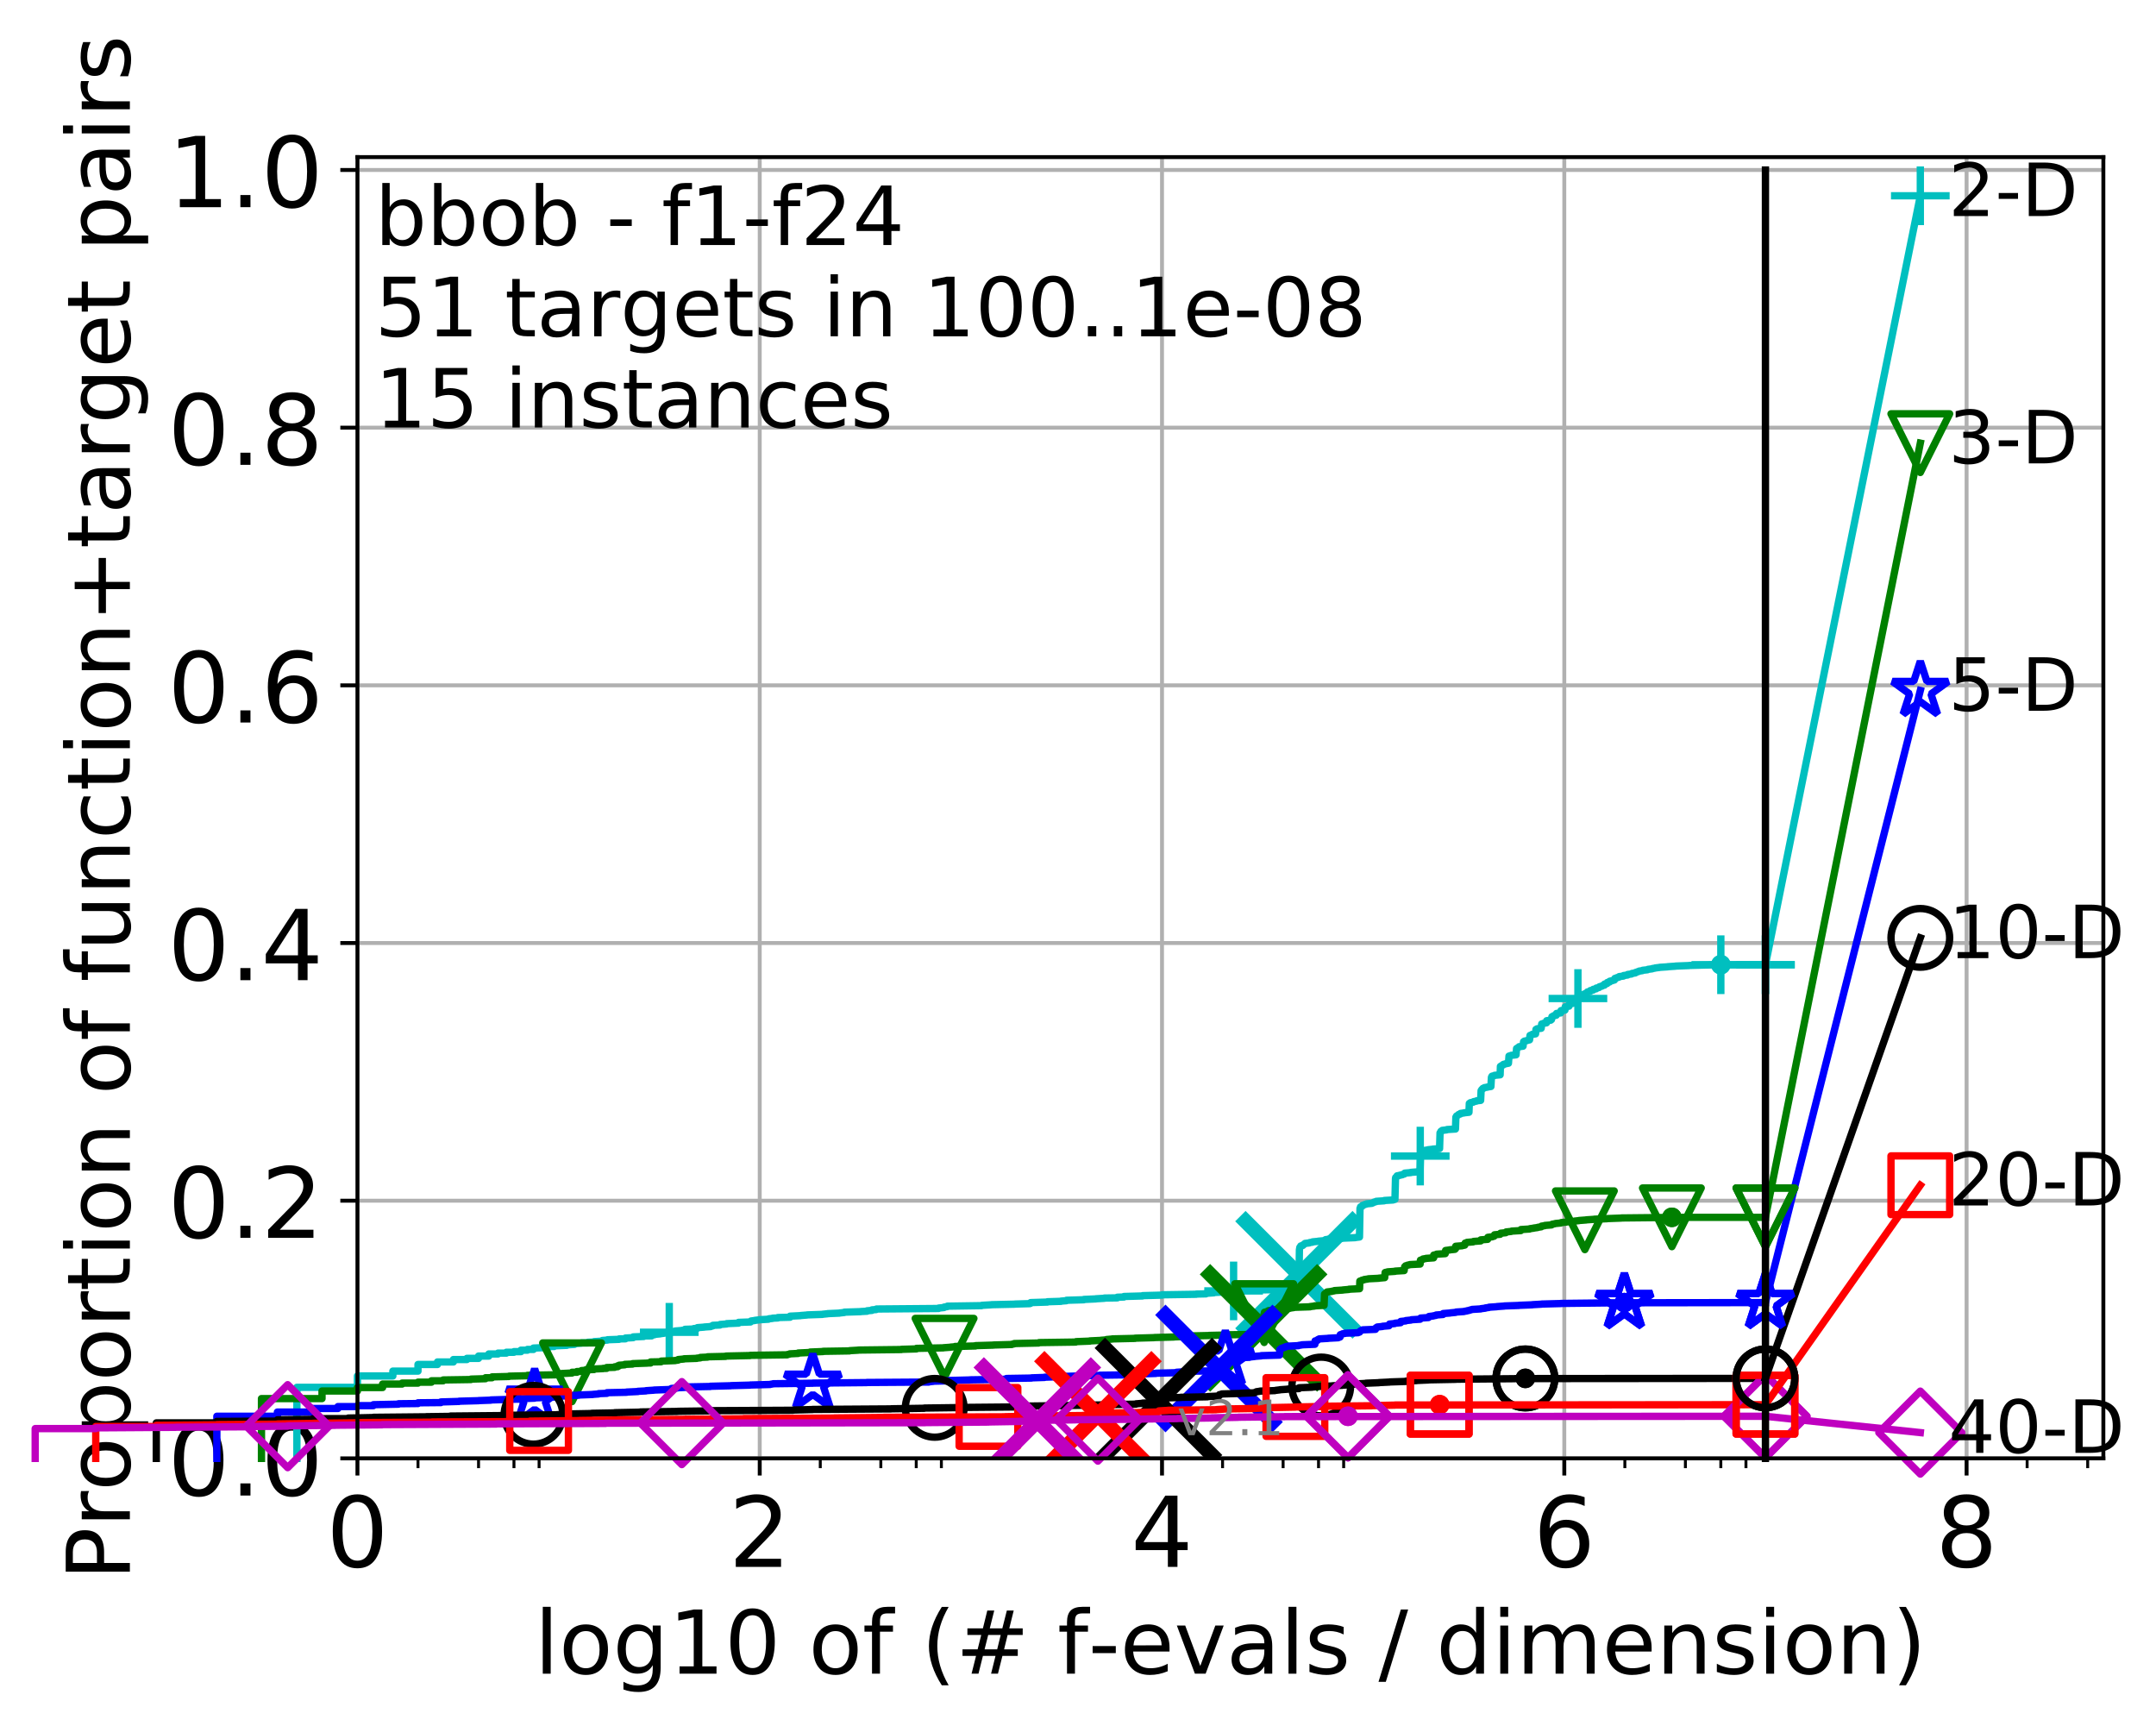 <?xml version="1.0" encoding="utf-8" standalone="no"?>
<!DOCTYPE svg PUBLIC "-//W3C//DTD SVG 1.1//EN"
  "http://www.w3.org/Graphics/SVG/1.1/DTD/svg11.dtd">
<!-- Created with matplotlib (http://matplotlib.org/) -->
<svg height="353pt" version="1.1" viewBox="0 0 441 353" width="441pt" xmlns="http://www.w3.org/2000/svg" xmlns:xlink="http://www.w3.org/1999/xlink">
 <defs>
  <style type="text/css">
*{stroke-linecap:butt;stroke-linejoin:round;}
  </style>
 </defs>
 <g id="figure_1">
  <g id="patch_1">
   <path d="M -0 353.222 
L 441.803 353.222 
L 441.803 0 
L -0 0 
z
" style="fill:#ffffff;"/>
  </g>
  <g id="axes_1">
   <g id="patch_2">
    <path d="M 73.113 298.245 
L 430.233 298.245 
L 430.233 32.133 
L 73.113 32.133 
z
" style="fill:#ffffff;"/>
   </g>
   <g id="matplotlib.axis_1">
    <g id="xtick_1">
     <g id="line2d_1">
      <path clip-path="url(#p343f36e455)" d="M 73.113 298.245 
L 73.113 32.133 
" style="fill:none;stroke:#b0b0b0;stroke-linecap:square;stroke-width:0.8;"/>
     </g>
     <g id="line2d_2">
      <defs>
       <path d="M 0 0 
L 0 3.5 
" id="mf36e067d08" style="stroke:#000000;stroke-width:0.8;"/>
      </defs>
      <g>
       <use style="stroke:#000000;stroke-width:0.8;" x="73.113" xlink:href="#mf36e067d08" y="298.245"/>
      </g>
     </g>
     <g id="text_1">
      <!-- 0 -->
      <defs>
       <path d="M 31.781 66.406 
Q 24.172 66.406 20.328 58.906 
Q 16.5 51.422 16.5 36.375 
Q 16.5 21.391 20.328 13.891 
Q 24.172 6.391 31.781 6.391 
Q 39.453 6.391 43.281 13.891 
Q 47.125 21.391 47.125 36.375 
Q 47.125 51.422 43.281 58.906 
Q 39.453 66.406 31.781 66.406 
M 31.781 74.219 
Q 44.047 74.219 50.516 64.516 
Q 56.984 54.828 56.984 36.375 
Q 56.984 17.969 50.516 8.266 
Q 44.047 -1.422 31.781 -1.422 
Q 19.531 -1.422 13.062 8.266 
Q 6.594 17.969 6.594 36.375 
Q 6.594 54.828 13.062 64.516 
Q 19.531 74.219 31.781 74.219 
" id="DejaVuSans-30"/>
      </defs>
      <g transform="translate(66.751 320.442)scale(0.2 -0.2)">
       <use xlink:href="#DejaVuSans-30"/>
      </g>
     </g>
    </g>
    <g id="xtick_2">
     <g id="line2d_3">
      <path clip-path="url(#p343f36e455)" d="M 155.399 298.245 
L 155.399 32.133 
" style="fill:none;stroke:#b0b0b0;stroke-linecap:square;stroke-width:0.8;"/>
     </g>
     <g id="line2d_4">
      <g>
       <use style="stroke:#000000;stroke-width:0.8;" x="155.399" xlink:href="#mf36e067d08" y="298.245"/>
      </g>
     </g>
     <g id="text_2">
      <!-- 2 -->
      <defs>
       <path d="M 19.188 8.297 
L 53.609 8.297 
L 53.609 0 
L 7.328 0 
L 7.328 8.297 
Q 12.938 14.109 22.625 23.891 
Q 32.328 33.688 34.812 36.531 
Q 39.547 41.844 41.422 45.531 
Q 43.312 49.219 43.312 52.781 
Q 43.312 58.594 39.234 62.25 
Q 35.156 65.922 28.609 65.922 
Q 23.969 65.922 18.812 64.312 
Q 13.672 62.703 7.812 59.422 
L 7.812 69.391 
Q 13.766 71.781 18.938 73 
Q 24.125 74.219 28.422 74.219 
Q 39.75 74.219 46.484 68.547 
Q 53.219 62.891 53.219 53.422 
Q 53.219 48.922 51.531 44.891 
Q 49.859 40.875 45.406 35.406 
Q 44.188 33.984 37.641 27.219 
Q 31.109 20.453 19.188 8.297 
" id="DejaVuSans-32"/>
      </defs>
      <g transform="translate(149.037 320.442)scale(0.2 -0.2)">
       <use xlink:href="#DejaVuSans-32"/>
      </g>
     </g>
    </g>
    <g id="xtick_3">
     <g id="line2d_5">
      <path clip-path="url(#p343f36e455)" d="M 237.685 298.245 
L 237.685 32.133 
" style="fill:none;stroke:#b0b0b0;stroke-linecap:square;stroke-width:0.8;"/>
     </g>
     <g id="line2d_6">
      <g>
       <use style="stroke:#000000;stroke-width:0.8;" x="237.685" xlink:href="#mf36e067d08" y="298.245"/>
      </g>
     </g>
     <g id="text_3">
      <!-- 4 -->
      <defs>
       <path d="M 37.797 64.312 
L 12.891 25.391 
L 37.797 25.391 
z
M 35.203 72.906 
L 47.609 72.906 
L 47.609 25.391 
L 58.016 25.391 
L 58.016 17.188 
L 47.609 17.188 
L 47.609 0 
L 37.797 0 
L 37.797 17.188 
L 4.891 17.188 
L 4.891 26.703 
z
" id="DejaVuSans-34"/>
      </defs>
      <g transform="translate(231.322 320.442)scale(0.2 -0.2)">
       <use xlink:href="#DejaVuSans-34"/>
      </g>
     </g>
    </g>
    <g id="xtick_4">
     <g id="line2d_7">
      <path clip-path="url(#p343f36e455)" d="M 319.97 298.245 
L 319.97 32.133 
" style="fill:none;stroke:#b0b0b0;stroke-linecap:square;stroke-width:0.8;"/>
     </g>
     <g id="line2d_8">
      <g>
       <use style="stroke:#000000;stroke-width:0.8;" x="319.97" xlink:href="#mf36e067d08" y="298.245"/>
      </g>
     </g>
     <g id="text_4">
      <!-- 6 -->
      <defs>
       <path d="M 33.016 40.375 
Q 26.375 40.375 22.484 35.828 
Q 18.609 31.297 18.609 23.391 
Q 18.609 15.531 22.484 10.953 
Q 26.375 6.391 33.016 6.391 
Q 39.656 6.391 43.531 10.953 
Q 47.406 15.531 47.406 23.391 
Q 47.406 31.297 43.531 35.828 
Q 39.656 40.375 33.016 40.375 
M 52.594 71.297 
L 52.594 62.312 
Q 48.875 64.062 45.094 64.984 
Q 41.312 65.922 37.594 65.922 
Q 27.828 65.922 22.672 59.328 
Q 17.531 52.734 16.797 39.406 
Q 19.672 43.656 24.016 45.922 
Q 28.375 48.188 33.594 48.188 
Q 44.578 48.188 50.953 41.516 
Q 57.328 34.859 57.328 23.391 
Q 57.328 12.156 50.688 5.359 
Q 44.047 -1.422 33.016 -1.422 
Q 20.359 -1.422 13.672 8.266 
Q 6.984 17.969 6.984 36.375 
Q 6.984 53.656 15.188 63.938 
Q 23.391 74.219 37.203 74.219 
Q 40.922 74.219 44.703 73.484 
Q 48.484 72.75 52.594 71.297 
" id="DejaVuSans-36"/>
      </defs>
      <g transform="translate(313.608 320.442)scale(0.2 -0.2)">
       <use xlink:href="#DejaVuSans-36"/>
      </g>
     </g>
    </g>
    <g id="xtick_5">
     <g id="line2d_9">
      <path clip-path="url(#p343f36e455)" d="M 402.256 298.245 
L 402.256 32.133 
" style="fill:none;stroke:#b0b0b0;stroke-linecap:square;stroke-width:0.8;"/>
     </g>
     <g id="line2d_10">
      <g>
       <use style="stroke:#000000;stroke-width:0.8;" x="402.256" xlink:href="#mf36e067d08" y="298.245"/>
      </g>
     </g>
     <g id="text_5">
      <!-- 8 -->
      <defs>
       <path d="M 31.781 34.625 
Q 24.75 34.625 20.719 30.859 
Q 16.703 27.094 16.703 20.516 
Q 16.703 13.922 20.719 10.156 
Q 24.75 6.391 31.781 6.391 
Q 38.812 6.391 42.859 10.172 
Q 46.922 13.969 46.922 20.516 
Q 46.922 27.094 42.891 30.859 
Q 38.875 34.625 31.781 34.625 
M 21.922 38.812 
Q 15.578 40.375 12.031 44.719 
Q 8.5 49.078 8.5 55.328 
Q 8.5 64.062 14.719 69.141 
Q 20.953 74.219 31.781 74.219 
Q 42.672 74.219 48.875 69.141 
Q 55.078 64.062 55.078 55.328 
Q 55.078 49.078 51.531 44.719 
Q 48 40.375 41.703 38.812 
Q 48.828 37.156 52.797 32.312 
Q 56.781 27.484 56.781 20.516 
Q 56.781 9.906 50.312 4.234 
Q 43.844 -1.422 31.781 -1.422 
Q 19.734 -1.422 13.25 4.234 
Q 6.781 9.906 6.781 20.516 
Q 6.781 27.484 10.781 32.312 
Q 14.797 37.156 21.922 38.812 
M 18.312 54.391 
Q 18.312 48.734 21.844 45.562 
Q 25.391 42.391 31.781 42.391 
Q 38.141 42.391 41.719 45.562 
Q 45.312 48.734 45.312 54.391 
Q 45.312 60.062 41.719 63.234 
Q 38.141 66.406 31.781 66.406 
Q 25.391 66.406 21.844 63.234 
Q 18.312 60.062 18.312 54.391 
" id="DejaVuSans-38"/>
      </defs>
      <g transform="translate(395.894 320.442)scale(0.2 -0.2)">
       <use xlink:href="#DejaVuSans-38"/>
      </g>
     </g>
    </g>
    <g id="xtick_6">
     <g id="line2d_11">
      <defs>
       <path d="M 0 0 
L 0 2 
" id="mb925bea49b" style="stroke:#000000;stroke-width:0.6;"/>
      </defs>
      <g>
       <use style="stroke:#000000;stroke-width:0.6;" x="85.499" xlink:href="#mb925bea49b" y="298.245"/>
      </g>
     </g>
    </g>
    <g id="xtick_7">
     <g id="line2d_12">
      <g>
       <use style="stroke:#000000;stroke-width:0.6;" x="97.884" xlink:href="#mb925bea49b" y="298.245"/>
      </g>
     </g>
    </g>
    <g id="xtick_8">
     <g id="line2d_13">
      <g>
       <use style="stroke:#000000;stroke-width:0.6;" x="105.129" xlink:href="#mb925bea49b" y="298.245"/>
      </g>
     </g>
    </g>
    <g id="xtick_9">
     <g id="line2d_14">
      <g>
       <use style="stroke:#000000;stroke-width:0.6;" x="110.269" xlink:href="#mb925bea49b" y="298.245"/>
      </g>
     </g>
    </g>
    <g id="xtick_10">
     <g id="line2d_15">
      <g>
       <use style="stroke:#000000;stroke-width:0.6;" x="167.784" xlink:href="#mb925bea49b" y="298.245"/>
      </g>
     </g>
    </g>
    <g id="xtick_11">
     <g id="line2d_16">
      <g>
       <use style="stroke:#000000;stroke-width:0.6;" x="180.17" xlink:href="#mb925bea49b" y="298.245"/>
      </g>
     </g>
    </g>
    <g id="xtick_12">
     <g id="line2d_17">
      <g>
       <use style="stroke:#000000;stroke-width:0.6;" x="187.414" xlink:href="#mb925bea49b" y="298.245"/>
      </g>
     </g>
    </g>
    <g id="xtick_13">
     <g id="line2d_18">
      <g>
       <use style="stroke:#000000;stroke-width:0.6;" x="192.555" xlink:href="#mb925bea49b" y="298.245"/>
      </g>
     </g>
    </g>
    <g id="xtick_14">
     <g id="line2d_19">
      <g>
       <use style="stroke:#000000;stroke-width:0.6;" x="250.07" xlink:href="#mb925bea49b" y="298.245"/>
      </g>
     </g>
    </g>
    <g id="xtick_15">
     <g id="line2d_20">
      <g>
       <use style="stroke:#000000;stroke-width:0.6;" x="262.455" xlink:href="#mb925bea49b" y="298.245"/>
      </g>
     </g>
    </g>
    <g id="xtick_16">
     <g id="line2d_21">
      <g>
       <use style="stroke:#000000;stroke-width:0.6;" x="269.7" xlink:href="#mb925bea49b" y="298.245"/>
      </g>
     </g>
    </g>
    <g id="xtick_17">
     <g id="line2d_22">
      <g>
       <use style="stroke:#000000;stroke-width:0.6;" x="274.84" xlink:href="#mb925bea49b" y="298.245"/>
      </g>
     </g>
    </g>
    <g id="xtick_18">
     <g id="line2d_23">
      <g>
       <use style="stroke:#000000;stroke-width:0.6;" x="332.356" xlink:href="#mb925bea49b" y="298.245"/>
      </g>
     </g>
    </g>
    <g id="xtick_19">
     <g id="line2d_24">
      <g>
       <use style="stroke:#000000;stroke-width:0.6;" x="344.741" xlink:href="#mb925bea49b" y="298.245"/>
      </g>
     </g>
    </g>
    <g id="xtick_20">
     <g id="line2d_25">
      <g>
       <use style="stroke:#000000;stroke-width:0.6;" x="351.986" xlink:href="#mb925bea49b" y="298.245"/>
      </g>
     </g>
    </g>
    <g id="xtick_21">
     <g id="line2d_26">
      <g>
       <use style="stroke:#000000;stroke-width:0.6;" x="357.126" xlink:href="#mb925bea49b" y="298.245"/>
      </g>
     </g>
    </g>
    <g id="xtick_22">
     <g id="line2d_27">
      <g>
       <use style="stroke:#000000;stroke-width:0.6;" x="414.641" xlink:href="#mb925bea49b" y="298.245"/>
      </g>
     </g>
    </g>
    <g id="xtick_23">
     <g id="line2d_28">
      <g>
       <use style="stroke:#000000;stroke-width:0.6;" x="427.027" xlink:href="#mb925bea49b" y="298.245"/>
      </g>
     </g>
    </g>
    <g id="text_6">
     <!-- log10 of (# f-evals / dimension) -->
     <defs>
      <path d="M 9.422 75.984 
L 18.406 75.984 
L 18.406 0 
L 9.422 0 
z
" id="DejaVuSans-6c"/>
      <path d="M 30.609 48.391 
Q 23.391 48.391 19.188 42.75 
Q 14.984 37.109 14.984 27.297 
Q 14.984 17.484 19.156 11.844 
Q 23.344 6.203 30.609 6.203 
Q 37.797 6.203 41.984 11.859 
Q 46.188 17.531 46.188 27.297 
Q 46.188 37.016 41.984 42.703 
Q 37.797 48.391 30.609 48.391 
M 30.609 56 
Q 42.328 56 49.016 48.375 
Q 55.719 40.766 55.719 27.297 
Q 55.719 13.875 49.016 6.219 
Q 42.328 -1.422 30.609 -1.422 
Q 18.844 -1.422 12.172 6.219 
Q 5.516 13.875 5.516 27.297 
Q 5.516 40.766 12.172 48.375 
Q 18.844 56 30.609 56 
" id="DejaVuSans-6f"/>
      <path d="M 45.406 27.984 
Q 45.406 37.75 41.375 43.109 
Q 37.359 48.484 30.078 48.484 
Q 22.859 48.484 18.828 43.109 
Q 14.797 37.75 14.797 27.984 
Q 14.797 18.266 18.828 12.891 
Q 22.859 7.516 30.078 7.516 
Q 37.359 7.516 41.375 12.891 
Q 45.406 18.266 45.406 27.984 
M 54.391 6.781 
Q 54.391 -7.172 48.188 -13.984 
Q 42 -20.797 29.203 -20.797 
Q 24.469 -20.797 20.266 -20.094 
Q 16.062 -19.391 12.109 -17.922 
L 12.109 -9.188 
Q 16.062 -11.328 19.922 -12.344 
Q 23.781 -13.375 27.781 -13.375 
Q 36.625 -13.375 41.016 -8.766 
Q 45.406 -4.156 45.406 5.172 
L 45.406 9.625 
Q 42.625 4.781 38.281 2.391 
Q 33.938 0 27.875 0 
Q 17.828 0 11.672 7.656 
Q 5.516 15.328 5.516 27.984 
Q 5.516 40.672 11.672 48.328 
Q 17.828 56 27.875 56 
Q 33.938 56 38.281 53.609 
Q 42.625 51.219 45.406 46.391 
L 45.406 54.688 
L 54.391 54.688 
z
" id="DejaVuSans-67"/>
      <path d="M 12.406 8.297 
L 28.516 8.297 
L 28.516 63.922 
L 10.984 60.406 
L 10.984 69.391 
L 28.422 72.906 
L 38.281 72.906 
L 38.281 8.297 
L 54.391 8.297 
L 54.391 0 
L 12.406 0 
z
" id="DejaVuSans-31"/>
      <path id="DejaVuSans-20"/>
      <path d="M 37.109 75.984 
L 37.109 68.5 
L 28.516 68.5 
Q 23.688 68.5 21.797 66.547 
Q 19.922 64.594 19.922 59.516 
L 19.922 54.688 
L 34.719 54.688 
L 34.719 47.703 
L 19.922 47.703 
L 19.922 0 
L 10.891 0 
L 10.891 47.703 
L 2.297 47.703 
L 2.297 54.688 
L 10.891 54.688 
L 10.891 58.5 
Q 10.891 67.625 15.141 71.797 
Q 19.391 75.984 28.609 75.984 
z
" id="DejaVuSans-66"/>
      <path d="M 31 75.875 
Q 24.469 64.656 21.281 53.656 
Q 18.109 42.672 18.109 31.391 
Q 18.109 20.125 21.312 9.062 
Q 24.516 -2 31 -13.188 
L 23.188 -13.188 
Q 15.875 -1.703 12.234 9.375 
Q 8.594 20.453 8.594 31.391 
Q 8.594 42.281 12.203 53.312 
Q 15.828 64.359 23.188 75.875 
z
" id="DejaVuSans-28"/>
      <path d="M 51.125 44 
L 36.922 44 
L 32.812 27.688 
L 47.125 27.688 
z
M 43.797 71.781 
L 38.719 51.516 
L 52.984 51.516 
L 58.109 71.781 
L 65.922 71.781 
L 60.891 51.516 
L 76.125 51.516 
L 76.125 44 
L 58.984 44 
L 54.984 27.688 
L 70.516 27.688 
L 70.516 20.219 
L 53.078 20.219 
L 48 0 
L 40.188 0 
L 45.219 20.219 
L 30.906 20.219 
L 25.875 0 
L 18.016 0 
L 23.094 20.219 
L 7.719 20.219 
L 7.719 27.688 
L 24.906 27.688 
L 29 44 
L 13.281 44 
L 13.281 51.516 
L 30.906 51.516 
L 35.891 71.781 
z
" id="DejaVuSans-23"/>
      <path d="M 4.891 31.391 
L 31.203 31.391 
L 31.203 23.391 
L 4.891 23.391 
z
" id="DejaVuSans-2d"/>
      <path d="M 56.203 29.594 
L 56.203 25.203 
L 14.891 25.203 
Q 15.484 15.922 20.484 11.062 
Q 25.484 6.203 34.422 6.203 
Q 39.594 6.203 44.453 7.469 
Q 49.312 8.734 54.109 11.281 
L 54.109 2.781 
Q 49.266 0.734 44.188 -0.344 
Q 39.109 -1.422 33.891 -1.422 
Q 20.797 -1.422 13.156 6.188 
Q 5.516 13.812 5.516 26.812 
Q 5.516 40.234 12.766 48.109 
Q 20.016 56 32.328 56 
Q 43.359 56 49.781 48.891 
Q 56.203 41.797 56.203 29.594 
M 47.219 32.234 
Q 47.125 39.594 43.094 43.984 
Q 39.062 48.391 32.422 48.391 
Q 24.906 48.391 20.391 44.141 
Q 15.875 39.891 15.188 32.172 
z
" id="DejaVuSans-65"/>
      <path d="M 2.984 54.688 
L 12.5 54.688 
L 29.594 8.797 
L 46.688 54.688 
L 56.203 54.688 
L 35.688 0 
L 23.484 0 
z
" id="DejaVuSans-76"/>
      <path d="M 34.281 27.484 
Q 23.391 27.484 19.188 25 
Q 14.984 22.516 14.984 16.5 
Q 14.984 11.719 18.141 8.906 
Q 21.297 6.109 26.703 6.109 
Q 34.188 6.109 38.703 11.406 
Q 43.219 16.703 43.219 25.484 
L 43.219 27.484 
z
M 52.203 31.203 
L 52.203 0 
L 43.219 0 
L 43.219 8.297 
Q 40.141 3.328 35.547 0.953 
Q 30.953 -1.422 24.312 -1.422 
Q 15.922 -1.422 10.953 3.297 
Q 6 8.016 6 15.922 
Q 6 25.141 12.172 29.828 
Q 18.359 34.516 30.609 34.516 
L 43.219 34.516 
L 43.219 35.406 
Q 43.219 41.609 39.141 45 
Q 35.062 48.391 27.688 48.391 
Q 23 48.391 18.547 47.266 
Q 14.109 46.141 10.016 43.891 
L 10.016 52.203 
Q 14.938 54.109 19.578 55.047 
Q 24.219 56 28.609 56 
Q 40.484 56 46.344 49.844 
Q 52.203 43.703 52.203 31.203 
" id="DejaVuSans-61"/>
      <path d="M 44.281 53.078 
L 44.281 44.578 
Q 40.484 46.531 36.375 47.5 
Q 32.281 48.484 27.875 48.484 
Q 21.188 48.484 17.844 46.438 
Q 14.5 44.391 14.5 40.281 
Q 14.5 37.156 16.891 35.375 
Q 19.281 33.594 26.516 31.984 
L 29.594 31.297 
Q 39.156 29.25 43.188 25.516 
Q 47.219 21.781 47.219 15.094 
Q 47.219 7.469 41.188 3.016 
Q 35.156 -1.422 24.609 -1.422 
Q 20.219 -1.422 15.453 -0.562 
Q 10.688 0.297 5.422 2 
L 5.422 11.281 
Q 10.406 8.688 15.234 7.391 
Q 20.062 6.109 24.812 6.109 
Q 31.156 6.109 34.562 8.281 
Q 37.984 10.453 37.984 14.406 
Q 37.984 18.062 35.516 20.016 
Q 33.062 21.969 24.703 23.781 
L 21.578 24.516 
Q 13.234 26.266 9.516 29.906 
Q 5.812 33.547 5.812 39.891 
Q 5.812 47.609 11.281 51.797 
Q 16.75 56 26.812 56 
Q 31.781 56 36.172 55.266 
Q 40.578 54.547 44.281 53.078 
" id="DejaVuSans-73"/>
      <path d="M 25.391 72.906 
L 33.688 72.906 
L 8.297 -9.281 
L 0 -9.281 
z
" id="DejaVuSans-2f"/>
      <path d="M 45.406 46.391 
L 45.406 75.984 
L 54.391 75.984 
L 54.391 0 
L 45.406 0 
L 45.406 8.203 
Q 42.578 3.328 38.25 0.953 
Q 33.938 -1.422 27.875 -1.422 
Q 17.969 -1.422 11.734 6.484 
Q 5.516 14.406 5.516 27.297 
Q 5.516 40.188 11.734 48.094 
Q 17.969 56 27.875 56 
Q 33.938 56 38.25 53.625 
Q 42.578 51.266 45.406 46.391 
M 14.797 27.297 
Q 14.797 17.391 18.875 11.75 
Q 22.953 6.109 30.078 6.109 
Q 37.203 6.109 41.297 11.75 
Q 45.406 17.391 45.406 27.297 
Q 45.406 37.203 41.297 42.844 
Q 37.203 48.484 30.078 48.484 
Q 22.953 48.484 18.875 42.844 
Q 14.797 37.203 14.797 27.297 
" id="DejaVuSans-64"/>
      <path d="M 9.422 54.688 
L 18.406 54.688 
L 18.406 0 
L 9.422 0 
z
M 9.422 75.984 
L 18.406 75.984 
L 18.406 64.594 
L 9.422 64.594 
z
" id="DejaVuSans-69"/>
      <path d="M 52 44.188 
Q 55.375 50.25 60.062 53.125 
Q 64.75 56 71.094 56 
Q 79.641 56 84.281 50.016 
Q 88.922 44.047 88.922 33.016 
L 88.922 0 
L 79.891 0 
L 79.891 32.719 
Q 79.891 40.578 77.094 44.375 
Q 74.312 48.188 68.609 48.188 
Q 61.625 48.188 57.562 43.547 
Q 53.516 38.922 53.516 30.906 
L 53.516 0 
L 44.484 0 
L 44.484 32.719 
Q 44.484 40.625 41.703 44.406 
Q 38.922 48.188 33.109 48.188 
Q 26.219 48.188 22.156 43.531 
Q 18.109 38.875 18.109 30.906 
L 18.109 0 
L 9.078 0 
L 9.078 54.688 
L 18.109 54.688 
L 18.109 46.188 
Q 21.188 51.219 25.484 53.609 
Q 29.781 56 35.688 56 
Q 41.656 56 45.828 52.969 
Q 50 49.953 52 44.188 
" id="DejaVuSans-6d"/>
      <path d="M 54.891 33.016 
L 54.891 0 
L 45.906 0 
L 45.906 32.719 
Q 45.906 40.484 42.875 44.328 
Q 39.844 48.188 33.797 48.188 
Q 26.516 48.188 22.312 43.547 
Q 18.109 38.922 18.109 30.906 
L 18.109 0 
L 9.078 0 
L 9.078 54.688 
L 18.109 54.688 
L 18.109 46.188 
Q 21.344 51.125 25.703 53.562 
Q 30.078 56 35.797 56 
Q 45.219 56 50.047 50.172 
Q 54.891 44.344 54.891 33.016 
" id="DejaVuSans-6e"/>
      <path d="M 8.016 75.875 
L 15.828 75.875 
Q 23.141 64.359 26.781 53.312 
Q 30.422 42.281 30.422 31.391 
Q 30.422 20.453 26.781 9.375 
Q 23.141 -1.703 15.828 -13.188 
L 8.016 -13.188 
Q 14.5 -2 17.703 9.062 
Q 20.906 20.125 20.906 31.391 
Q 20.906 42.672 17.703 53.656 
Q 14.5 64.656 8.016 75.875 
" id="DejaVuSans-29"/>
     </defs>
     <g transform="translate(109.328 342.279)scale(0.18 -0.18)">
      <use xlink:href="#DejaVuSans-6c"/>
      <use x="27.783" xlink:href="#DejaVuSans-6f"/>
      <use x="88.965" xlink:href="#DejaVuSans-67"/>
      <use x="152.441" xlink:href="#DejaVuSans-31"/>
      <use x="216.064" xlink:href="#DejaVuSans-30"/>
      <use x="279.688" xlink:href="#DejaVuSans-20"/>
      <use x="311.475" xlink:href="#DejaVuSans-6f"/>
      <use x="372.656" xlink:href="#DejaVuSans-66"/>
      <use x="407.861" xlink:href="#DejaVuSans-20"/>
      <use x="439.648" xlink:href="#DejaVuSans-28"/>
      <use x="478.662" xlink:href="#DejaVuSans-23"/>
      <use x="562.451" xlink:href="#DejaVuSans-20"/>
      <use x="594.238" xlink:href="#DejaVuSans-66"/>
      <use x="629.365" xlink:href="#DejaVuSans-2d"/>
      <use x="665.449" xlink:href="#DejaVuSans-65"/>
      <use x="726.973" xlink:href="#DejaVuSans-76"/>
      <use x="786.152" xlink:href="#DejaVuSans-61"/>
      <use x="847.432" xlink:href="#DejaVuSans-6c"/>
      <use x="875.215" xlink:href="#DejaVuSans-73"/>
      <use x="927.314" xlink:href="#DejaVuSans-20"/>
      <use x="959.102" xlink:href="#DejaVuSans-2f"/>
      <use x="992.793" xlink:href="#DejaVuSans-20"/>
      <use x="1024.58" xlink:href="#DejaVuSans-64"/>
      <use x="1088.057" xlink:href="#DejaVuSans-69"/>
      <use x="1115.84" xlink:href="#DejaVuSans-6d"/>
      <use x="1213.252" xlink:href="#DejaVuSans-65"/>
      <use x="1274.775" xlink:href="#DejaVuSans-6e"/>
      <use x="1338.154" xlink:href="#DejaVuSans-73"/>
      <use x="1390.254" xlink:href="#DejaVuSans-69"/>
      <use x="1418.037" xlink:href="#DejaVuSans-6f"/>
      <use x="1479.219" xlink:href="#DejaVuSans-6e"/>
      <use x="1542.598" xlink:href="#DejaVuSans-29"/>
     </g>
    </g>
   </g>
   <g id="matplotlib.axis_2">
    <g id="ytick_1">
     <g id="line2d_29">
      <path clip-path="url(#p343f36e455)" d="M 73.113 298.245 
L 430.233 298.245 
" style="fill:none;stroke:#b0b0b0;stroke-linecap:square;stroke-width:0.8;"/>
     </g>
     <g id="line2d_30">
      <defs>
       <path d="M 0 0 
L -3.5 0 
" id="m637031b7da" style="stroke:#000000;stroke-width:0.8;"/>
      </defs>
      <g>
       <use style="stroke:#000000;stroke-width:0.8;" x="73.113" xlink:href="#m637031b7da" y="298.245"/>
      </g>
     </g>
     <g id="text_7">
      <!-- 0.0 -->
      <defs>
       <path d="M 10.688 12.406 
L 21 12.406 
L 21 0 
L 10.688 0 
z
" id="DejaVuSans-2e"/>
      </defs>
      <g transform="translate(34.307 305.844)scale(0.2 -0.2)">
       <use xlink:href="#DejaVuSans-30"/>
       <use x="63.623" xlink:href="#DejaVuSans-2e"/>
       <use x="95.41" xlink:href="#DejaVuSans-30"/>
      </g>
     </g>
    </g>
    <g id="ytick_2">
     <g id="line2d_31">
      <path clip-path="url(#p343f36e455)" d="M 73.113 245.55 
L 430.233 245.55 
" style="fill:none;stroke:#b0b0b0;stroke-linecap:square;stroke-width:0.8;"/>
     </g>
     <g id="line2d_32">
      <g>
       <use style="stroke:#000000;stroke-width:0.8;" x="73.113" xlink:href="#m637031b7da" y="245.55"/>
      </g>
     </g>
     <g id="text_8">
      <!-- 0.2 -->
      <g transform="translate(34.307 253.148)scale(0.2 -0.2)">
       <use xlink:href="#DejaVuSans-30"/>
       <use x="63.623" xlink:href="#DejaVuSans-2e"/>
       <use x="95.41" xlink:href="#DejaVuSans-32"/>
      </g>
     </g>
    </g>
    <g id="ytick_3">
     <g id="line2d_33">
      <path clip-path="url(#p343f36e455)" d="M 73.113 192.854 
L 430.233 192.854 
" style="fill:none;stroke:#b0b0b0;stroke-linecap:square;stroke-width:0.8;"/>
     </g>
     <g id="line2d_34">
      <g>
       <use style="stroke:#000000;stroke-width:0.8;" x="73.113" xlink:href="#m637031b7da" y="192.854"/>
      </g>
     </g>
     <g id="text_9">
      <!-- 0.4 -->
      <g transform="translate(34.307 200.453)scale(0.2 -0.2)">
       <use xlink:href="#DejaVuSans-30"/>
       <use x="63.623" xlink:href="#DejaVuSans-2e"/>
       <use x="95.41" xlink:href="#DejaVuSans-34"/>
      </g>
     </g>
    </g>
    <g id="ytick_4">
     <g id="line2d_35">
      <path clip-path="url(#p343f36e455)" d="M 73.113 140.159 
L 430.233 140.159 
" style="fill:none;stroke:#b0b0b0;stroke-linecap:square;stroke-width:0.8;"/>
     </g>
     <g id="line2d_36">
      <g>
       <use style="stroke:#000000;stroke-width:0.8;" x="73.113" xlink:href="#m637031b7da" y="140.159"/>
      </g>
     </g>
     <g id="text_10">
      <!-- 0.6 -->
      <g transform="translate(34.307 147.757)scale(0.2 -0.2)">
       <use xlink:href="#DejaVuSans-30"/>
       <use x="63.623" xlink:href="#DejaVuSans-2e"/>
       <use x="95.41" xlink:href="#DejaVuSans-36"/>
      </g>
     </g>
    </g>
    <g id="ytick_5">
     <g id="line2d_37">
      <path clip-path="url(#p343f36e455)" d="M 73.113 87.464 
L 430.233 87.464 
" style="fill:none;stroke:#b0b0b0;stroke-linecap:square;stroke-width:0.8;"/>
     </g>
     <g id="line2d_38">
      <g>
       <use style="stroke:#000000;stroke-width:0.8;" x="73.113" xlink:href="#m637031b7da" y="87.464"/>
      </g>
     </g>
     <g id="text_11">
      <!-- 0.8 -->
      <g transform="translate(34.307 95.062)scale(0.2 -0.2)">
       <use xlink:href="#DejaVuSans-30"/>
       <use x="63.623" xlink:href="#DejaVuSans-2e"/>
       <use x="95.41" xlink:href="#DejaVuSans-38"/>
      </g>
     </g>
    </g>
    <g id="ytick_6">
     <g id="line2d_39">
      <path clip-path="url(#p343f36e455)" d="M 73.113 34.768 
L 430.233 34.768 
" style="fill:none;stroke:#b0b0b0;stroke-linecap:square;stroke-width:0.8;"/>
     </g>
     <g id="line2d_40">
      <g>
       <use style="stroke:#000000;stroke-width:0.8;" x="73.113" xlink:href="#m637031b7da" y="34.768"/>
      </g>
     </g>
     <g id="text_12">
      <!-- 1.0 -->
      <g transform="translate(34.307 42.367)scale(0.2 -0.2)">
       <use xlink:href="#DejaVuSans-31"/>
       <use x="63.623" xlink:href="#DejaVuSans-2e"/>
       <use x="95.41" xlink:href="#DejaVuSans-30"/>
      </g>
     </g>
    </g>
    <g id="text_13">
     <!-- Proportion of function+target pairs -->
     <defs>
      <path d="M 19.672 64.797 
L 19.672 37.406 
L 32.078 37.406 
Q 38.969 37.406 42.719 40.969 
Q 46.484 44.531 46.484 51.125 
Q 46.484 57.672 42.719 61.234 
Q 38.969 64.797 32.078 64.797 
z
M 9.812 72.906 
L 32.078 72.906 
Q 44.344 72.906 50.609 67.359 
Q 56.891 61.812 56.891 51.125 
Q 56.891 40.328 50.609 34.812 
Q 44.344 29.297 32.078 29.297 
L 19.672 29.297 
L 19.672 0 
L 9.812 0 
z
" id="DejaVuSans-50"/>
      <path d="M 41.109 46.297 
Q 39.594 47.172 37.812 47.578 
Q 36.031 48 33.891 48 
Q 26.266 48 22.188 43.047 
Q 18.109 38.094 18.109 28.812 
L 18.109 0 
L 9.078 0 
L 9.078 54.688 
L 18.109 54.688 
L 18.109 46.188 
Q 20.953 51.172 25.484 53.578 
Q 30.031 56 36.531 56 
Q 37.453 56 38.578 55.875 
Q 39.703 55.766 41.062 55.516 
z
" id="DejaVuSans-72"/>
      <path d="M 18.109 8.203 
L 18.109 -20.797 
L 9.078 -20.797 
L 9.078 54.688 
L 18.109 54.688 
L 18.109 46.391 
Q 20.953 51.266 25.266 53.625 
Q 29.594 56 35.594 56 
Q 45.562 56 51.781 48.094 
Q 58.016 40.188 58.016 27.297 
Q 58.016 14.406 51.781 6.484 
Q 45.562 -1.422 35.594 -1.422 
Q 29.594 -1.422 25.266 0.953 
Q 20.953 3.328 18.109 8.203 
M 48.688 27.297 
Q 48.688 37.203 44.609 42.844 
Q 40.531 48.484 33.406 48.484 
Q 26.266 48.484 22.188 42.844 
Q 18.109 37.203 18.109 27.297 
Q 18.109 17.391 22.188 11.75 
Q 26.266 6.109 33.406 6.109 
Q 40.531 6.109 44.609 11.75 
Q 48.688 17.391 48.688 27.297 
" id="DejaVuSans-70"/>
      <path d="M 18.312 70.219 
L 18.312 54.688 
L 36.812 54.688 
L 36.812 47.703 
L 18.312 47.703 
L 18.312 18.016 
Q 18.312 11.328 20.141 9.422 
Q 21.969 7.516 27.594 7.516 
L 36.812 7.516 
L 36.812 0 
L 27.594 0 
Q 17.188 0 13.234 3.875 
Q 9.281 7.766 9.281 18.016 
L 9.281 47.703 
L 2.688 47.703 
L 2.688 54.688 
L 9.281 54.688 
L 9.281 70.219 
z
" id="DejaVuSans-74"/>
      <path d="M 8.5 21.578 
L 8.5 54.688 
L 17.484 54.688 
L 17.484 21.922 
Q 17.484 14.156 20.5 10.266 
Q 23.531 6.391 29.594 6.391 
Q 36.859 6.391 41.078 11.031 
Q 45.312 15.672 45.312 23.688 
L 45.312 54.688 
L 54.297 54.688 
L 54.297 0 
L 45.312 0 
L 45.312 8.406 
Q 42.047 3.422 37.719 1 
Q 33.406 -1.422 27.688 -1.422 
Q 18.266 -1.422 13.375 4.438 
Q 8.5 10.297 8.5 21.578 
M 31.109 56 
z
" id="DejaVuSans-75"/>
      <path d="M 48.781 52.594 
L 48.781 44.188 
Q 44.969 46.297 41.141 47.344 
Q 37.312 48.391 33.406 48.391 
Q 24.656 48.391 19.812 42.844 
Q 14.984 37.312 14.984 27.297 
Q 14.984 17.281 19.812 11.734 
Q 24.656 6.203 33.406 6.203 
Q 37.312 6.203 41.141 7.25 
Q 44.969 8.297 48.781 10.406 
L 48.781 2.094 
Q 45.016 0.344 40.984 -0.531 
Q 36.969 -1.422 32.422 -1.422 
Q 20.062 -1.422 12.781 6.344 
Q 5.516 14.109 5.516 27.297 
Q 5.516 40.672 12.859 48.328 
Q 20.219 56 33.016 56 
Q 37.156 56 41.109 55.141 
Q 45.062 54.297 48.781 52.594 
" id="DejaVuSans-63"/>
      <path d="M 46 62.703 
L 46 35.5 
L 73.188 35.5 
L 73.188 27.203 
L 46 27.203 
L 46 0 
L 37.797 0 
L 37.797 27.203 
L 10.594 27.203 
L 10.594 35.5 
L 37.797 35.5 
L 37.797 62.703 
z
" id="DejaVuSans-2b"/>
     </defs>
     <g transform="translate(26.564 323.179)rotate(-90)scale(0.18 -0.18)">
      <use xlink:href="#DejaVuSans-50"/>
      <use x="60.287" xlink:href="#DejaVuSans-72"/>
      <use x="101.369" xlink:href="#DejaVuSans-6f"/>
      <use x="162.551" xlink:href="#DejaVuSans-70"/>
      <use x="226.027" xlink:href="#DejaVuSans-6f"/>
      <use x="287.209" xlink:href="#DejaVuSans-72"/>
      <use x="328.322" xlink:href="#DejaVuSans-74"/>
      <use x="367.531" xlink:href="#DejaVuSans-69"/>
      <use x="395.314" xlink:href="#DejaVuSans-6f"/>
      <use x="456.496" xlink:href="#DejaVuSans-6e"/>
      <use x="519.875" xlink:href="#DejaVuSans-20"/>
      <use x="551.662" xlink:href="#DejaVuSans-6f"/>
      <use x="612.844" xlink:href="#DejaVuSans-66"/>
      <use x="648.049" xlink:href="#DejaVuSans-20"/>
      <use x="679.836" xlink:href="#DejaVuSans-66"/>
      <use x="715.041" xlink:href="#DejaVuSans-75"/>
      <use x="778.42" xlink:href="#DejaVuSans-6e"/>
      <use x="841.799" xlink:href="#DejaVuSans-63"/>
      <use x="896.779" xlink:href="#DejaVuSans-74"/>
      <use x="935.988" xlink:href="#DejaVuSans-69"/>
      <use x="963.771" xlink:href="#DejaVuSans-6f"/>
      <use x="1024.953" xlink:href="#DejaVuSans-6e"/>
      <use x="1088.332" xlink:href="#DejaVuSans-2b"/>
      <use x="1172.121" xlink:href="#DejaVuSans-74"/>
      <use x="1211.33" xlink:href="#DejaVuSans-61"/>
      <use x="1272.609" xlink:href="#DejaVuSans-72"/>
      <use x="1313.707" xlink:href="#DejaVuSans-67"/>
      <use x="1377.184" xlink:href="#DejaVuSans-65"/>
      <use x="1438.707" xlink:href="#DejaVuSans-74"/>
      <use x="1477.916" xlink:href="#DejaVuSans-20"/>
      <use x="1509.703" xlink:href="#DejaVuSans-70"/>
      <use x="1573.18" xlink:href="#DejaVuSans-61"/>
      <use x="1634.459" xlink:href="#DejaVuSans-69"/>
      <use x="1662.242" xlink:href="#DejaVuSans-72"/>
      <use x="1703.355" xlink:href="#DejaVuSans-73"/>
     </g>
    </g>
   </g>
   <g id="line2d_41">
    <defs>
     <path d="M 0 1.5 
C 0.398 1.5 0.779 1.342 1.061 1.061 
C 1.342 0.779 1.5 0.398 1.5 0 
C 1.5 -0.398 1.342 -0.779 1.061 -1.061 
C 0.779 -1.342 0.398 -1.5 0 -1.5 
C -0.398 -1.5 -0.779 -1.342 -1.061 -1.061 
C -1.342 -0.779 -1.5 -0.398 -1.5 0 
C -1.5 0.398 -1.342 0.779 -1.061 1.061 
C -0.779 1.342 -0.398 1.5 0 1.5 
z
" id="m0b505fbda0" style="stroke:#00bfbf;"/>
    </defs>
    <g>
     <use style="fill:#00bfbf;stroke:#00bfbf;" x="351.988" xlink:href="#m0b505fbda0" y="197.289"/>
     <use style="fill:#00bfbf;stroke:#00bfbf;" x="351.988" xlink:href="#m0b505fbda0" y="197.289"/>
    </g>
   </g>
   <g id="line2d_42">
    <path d="M 60.728 298.245 
L 60.728 283.715 
L 73.113 283.715 
L 73.113 281.391 
L 80.358 281.391 
L 80.358 280.4 
L 85.499 280.4 
L 85.499 279.044 
L 89.486 279.044 
L 89.486 278.528 
L 92.743 278.528 
L 92.743 278.033 
L 95.498 278.033 
L 95.498 277.796 
L 97.884 277.796 
L 97.884 277.322 
L 99.988 277.322 
L 99.988 276.892 
L 101.871 276.892 
L 101.871 276.719 
L 103.574 276.719 
L 103.574 276.547 
L 105.129 276.547 
L 105.129 276.418 
L 106.559 276.418 
L 106.559 276.117 
L 107.883 276.117 
L 107.883 275.966 
L 109.116 275.966 
L 109.116 275.686 
L 111.352 275.6 
L 111.352 275.492 
L 112.374 275.492 
L 112.374 275.363 
L 113.34 275.363 
L 113.34 275.234 
L 115.959 275.127 
L 115.959 275.04 
L 117.514 274.933 
L 117.514 274.782 
L 118.944 274.674 
L 118.944 274.631 
L 120.268 274.631 
L 120.268 274.502 
L 121.501 274.459 
L 121.501 274.373 
L 123.204 274.266 
L 123.204 274.136 
L 124.255 274.05 
L 124.255 273.986 
L 126.641 273.9 
L 126.641 273.813 
L 127.934 273.792 
L 127.934 273.641 
L 129.523 273.555 
L 129.523 273.404 
L 131.67 273.318 
L 131.67 273.211 
L 133.281 273.189 
L 133.281 273.039 
L 133.886 272.952 
L 133.886 272.888 
L 135.039 272.78 
L 135.039 272.759 
L 135.858 272.651 
L 135.858 272.63 
L 136.384 272.565 
L 136.384 272.5 
L 137.391 272.393 
L 137.391 272.328 
L 138.11 272.264 
L 138.11 272.199 
L 139.468 272.091 
L 139.468 272.07 
L 140.11 272.027 
L 140.11 271.855 
L 141.908 271.79 
L 141.908 271.704 
L 142.653 271.639 
L 142.653 271.51 
L 144.055 271.403 
L 144.055 271.381 
L 145.355 271.295 
L 145.355 271.252 
L 145.819 271.144 
L 145.819 271.037 
L 147.285 270.972 
L 147.285 270.864 
L 148.639 270.757 
L 148.639 270.692 
L 151.074 270.585 
L 151.074 270.434 
L 153.516 270.348 
L 153.615 270.154 
L 154.388 270.046 
L 154.388 270.025 
L 155.309 269.917 
L 155.309 269.896 
L 157.183 269.788 
L 157.264 269.702 
L 158.051 269.616 
L 158.051 269.573 
L 159.098 269.53 
L 159.098 269.444 
L 161.602 269.379 
L 161.602 269.164 
L 163.741 269.056 
L 163.741 269.035 
L 165.089 268.927 
L 165.089 268.906 
L 168.225 268.798 
L 168.225 268.776 
L 169.283 268.669 
L 169.283 268.647 
L 171.7 268.54 
L 171.7 268.518 
L 172.711 268.41 
L 172.711 268.346 
L 176.07 268.238 
L 176.07 268.217 
L 177.344 268.152 
L 177.344 268.066 
L 178.361 267.98 
L 178.361 267.872 
L 179.229 267.808 
L 179.276 267.7 
L 191.987 267.592 
L 191.987 267.506 
L 193.094 267.399 
L 193.094 267.313 
L 193.785 267.205 
L 193.785 267.119 
L 200.77 267.011 
L 200.827 266.947 
L 202.744 266.839 
L 202.744 266.818 
L 207.582 266.71 
L 207.582 266.688 
L 210.626 266.602 
L 210.626 266.538 
L 210.812 266.538 
L 210.812 266.387 
L 214.243 266.279 
L 214.243 266.215 
L 217.024 266.129 
L 217.024 266.086 
L 218.146 266 
L 218.146 265.913 
L 221.703 265.806 
L 221.703 265.741 
L 224.137 265.634 
L 224.137 265.612 
L 225.899 265.504 
L 225.899 265.461 
L 228.544 265.418 
L 228.544 265.289 
L 229.903 265.246 
L 229.903 265.139 
L 233.698 265.031 
L 233.733 264.966 
L 237.712 264.859 
L 237.719 264.794 
L 244.682 264.686 
L 244.682 264.643 
L 246.684 264.6 
L 246.684 264.493 
L 248.295 264.385 
L 248.295 264.321 
L 250.057 264.234 
L 250.098 264.062 
L 252.328 263.998 
L 252.328 263.933 
L 257.274 263.825 
L 257.274 263.804 
L 263.296 263.696 
L 263.296 263.675 
L 264.848 263.567 
L 264.848 263.546 
L 265.678 263.438 
L 265.787 255.624 
L 265.802 255.516 
L 265.878 255.086 
L 266.016 254.978 
L 266.065 254.806 
L 266.493 254.698 
L 266.522 254.591 
L 266.745 254.483 
L 266.745 254.462 
L 266.916 254.354 
L 266.933 254.289 
L 267.814 254.182 
L 267.871 254.117 
L 268.473 254.031 
L 268.48 253.967 
L 269.625 253.859 
L 269.625 253.837 
L 270.785 253.73 
L 270.785 253.708 
L 271.039 253.601 
L 271.14 253.515 
L 271.933 253.407 
L 271.938 253.342 
L 274.638 253.235 
L 274.638 253.213 
L 277.207 253.106 
L 277.207 253.084 
L 278.077 252.976 
L 278.183 247.121 
L 278.253 247.014 
L 278.286 246.82 
L 278.588 246.712 
L 278.682 246.519 
L 279.01 246.411 
L 279.097 246.346 
L 279.483 246.239 
L 279.52 246.196 
L 280.599 246.088 
L 280.672 246.045 
L 280.947 245.937 
L 281.014 245.851 
L 281.477 245.744 
L 281.5 245.679 
L 283.12 245.571 
L 283.153 245.507 
L 284.954 245.399 
L 284.954 245.378 
L 285.331 245.27 
L 285.438 241.073 
L 285.451 240.965 
L 285.48 240.814 
L 285.666 240.707 
L 285.763 240.47 
L 286.324 240.362 
L 286.324 240.341 
L 286.855 240.233 
L 286.862 240.19 
L 287.27 240.082 
L 287.343 239.91 
L 288.571 239.803 
L 288.573 239.759 
L 289.946 239.652 
L 289.946 239.63 
L 290.47 239.523 
L 290.58 235.756 
L 290.752 235.648 
L 290.794 235.54 
L 291.078 235.433 
L 291.078 235.411 
L 291.424 235.304 
L 291.448 235.261 
L 292.098 235.153 
L 292.098 235.131 
L 293.07 235.024 
L 293.07 235.002 
L 294.458 234.895 
L 294.556 231.666 
L 294.686 231.558 
L 294.738 231.364 
L 294.927 231.257 
L 294.998 231.171 
L 295.898 231.063 
L 295.979 230.998 
L 297.708 230.891 
L 297.794 228.458 
L 297.907 228.351 
L 297.933 228.222 
L 298.151 228.114 
L 298.22 228.049 
L 298.351 227.942 
L 298.351 227.92 
L 298.717 227.813 
L 298.746 227.705 
L 299.484 227.597 
L 299.484 227.576 
L 300.47 227.468 
L 300.541 225.66 
L 300.738 225.552 
L 300.756 225.509 
L 301.343 225.402 
L 301.416 225.294 
L 302.003 225.186 
L 302.033 225.122 
L 302.858 225.036 
L 302.951 223.055 
L 303.018 222.948 
L 303.113 222.797 
L 303.296 222.689 
L 303.324 222.582 
L 303.63 222.474 
L 303.63 222.431 
L 304.266 222.323 
L 304.266 222.302 
L 304.961 222.194 
L 305.062 220.343 
L 305.095 220.235 
L 305.186 220.085 
L 305.642 219.977 
L 305.705 219.913 
L 306.844 219.805 
L 306.903 218.083 
L 307.082 217.975 
L 307.154 217.911 
L 307.447 217.803 
L 307.512 217.674 
L 307.954 217.566 
L 307.954 217.545 
L 308.546 217.437 
L 308.657 215.973 
L 309.108 215.866 
L 309.114 215.823 
L 310.1 215.715 
L 310.209 214.423 
L 310.417 214.316 
L 310.417 214.294 
L 310.622 214.187 
L 310.726 214.058 
L 311.537 213.95 
L 311.635 213.046 
L 311.804 212.938 
L 311.804 212.917 
L 312.342 212.809 
L 312.387 212.766 
L 312.861 212.658 
L 312.955 211.754 
L 313.3 211.647 
L 313.389 211.539 
L 314.093 211.431 
L 314.176 210.527 
L 314.388 210.42 
L 314.388 210.398 
L 315.243 210.29 
L 315.345 209.408 
L 315.712 209.3 
L 315.712 209.279 
L 316.332 209.171 
L 316.37 208.741 
L 317.194 208.633 
L 317.194 208.611 
L 317.354 208.504 
L 317.438 207.923 
L 317.766 207.815 
L 317.775 207.729 
L 318.321 207.621 
L 318.383 207.255 
L 319.233 207.148 
L 319.301 206.674 
L 320.106 206.566 
L 320.166 205.878 
L 320.936 205.77 
L 321.033 205.296 
L 321.733 205.189 
L 321.756 204.758 
L 322.491 204.651 
L 322.556 204.199 
L 323.224 204.091 
L 323.305 203.704 
L 323.923 203.596 
L 323.991 203.295 
L 324.334 203.187 
L 324.334 203.165 
L 324.604 203.058 
L 324.692 202.864 
L 325.245 202.756 
L 325.289 202.584 
L 325.869 202.477 
L 325.887 202.326 
L 326.487 202.218 
L 326.51 202.068 
L 327.063 201.96 
L 327.169 201.788 
L 327.642 201.68 
L 327.75 201.572 
L 328.187 201.465 
L 328.208 201.25 
L 328.718 201.142 
L 328.759 200.927 
L 329.24 200.819 
L 329.253 200.668 
L 329.748 200.561 
L 329.837 200.518 
L 330.229 200.41 
L 330.322 200.087 
L 330.714 199.98 
L 330.72 199.937 
L 331.168 199.829 
L 331.197 199.721 
L 332.062 199.614 
L 332.091 199.506 
L 332.911 199.398 
L 332.925 199.291 
L 333.725 199.183 
L 333.812 199.075 
L 334.502 198.968 
L 334.518 198.882 
L 334.893 198.774 
L 334.893 198.753 
L 335.251 198.645 
L 335.269 198.602 
L 335.965 198.494 
L 336.012 198.43 
L 336.984 198.322 
L 337.091 198.236 
L 337.949 198.128 
L 337.955 198.085 
L 338.565 197.978 
L 338.565 197.956 
L 339.46 197.848 
L 339.46 197.827 
L 341.109 197.719 
L 341.109 197.698 
L 342.719 197.59 
L 342.719 197.569 
L 345.516 197.461 
L 345.516 197.44 
L 349.554 197.332 
L 349.554 197.31 
L 361.113 197.289 
L 361.113 197.289 
" style="fill:none;stroke:#00bfbf;stroke-linecap:square;stroke-width:1.5;"/>
   </g>
   <g id="line2d_43">
    <defs>
     <path d="M -6 0 
L 6 0 
M 0 6 
L 0 -6 
" id="mec0634a5df" style="stroke:#00bfbf;stroke-width:1.5;"/>
    </defs>
    <g>
     <use style="fill:none;stroke:#00bfbf;stroke-width:1.5;" x="136.894" xlink:href="#mec0634a5df" y="272.457"/>
     <use style="fill:none;stroke:#00bfbf;stroke-width:1.5;" x="252.328" xlink:href="#mec0634a5df" y="263.998"/>
     <use style="fill:none;stroke:#00bfbf;stroke-width:1.5;" x="290.506" xlink:href="#mec0634a5df" y="236.423"/>
     <use style="fill:none;stroke:#00bfbf;stroke-width:1.5;" x="322.758" xlink:href="#mec0634a5df" y="204.199"/>
     <use style="fill:none;stroke:#00bfbf;stroke-width:1.5;" x="351.988" xlink:href="#mec0634a5df" y="197.289"/>
     <use style="fill:none;stroke:#00bfbf;stroke-width:1.5;" x="361.113" xlink:href="#mec0634a5df" y="197.289"/>
    </g>
   </g>
   <g id="line2d_44"/>
   <g id="line2d_45">
    <path clip-path="url(#p343f36e455)" d="M 265.713 260.704 
" style="fill:none;stroke:#00bfbf;stroke-linecap:square;stroke-width:1.5;"/>
    <defs>
     <path d="M -12 12 
L 12 -12 
M -12 -12 
L 12 12 
" id="mf88d374376" style="stroke:#00bfbf;stroke-width:3;"/>
    </defs>
    <g clip-path="url(#p343f36e455)">
     <use style="fill:#00bfbf;stroke:#00bfbf;stroke-width:3;" x="265.713" xlink:href="#mf88d374376" y="260.704"/>
    </g>
   </g>
   <g id="line2d_46">
    <defs>
     <path d="M 0 1.5 
C 0.398 1.5 0.779 1.342 1.061 1.061 
C 1.342 0.779 1.5 0.398 1.5 0 
C 1.5 -0.398 1.342 -0.779 1.061 -1.061 
C 0.779 -1.342 0.398 -1.5 0 -1.5 
C -0.398 -1.5 -0.779 -1.342 -1.061 -1.061 
C -1.342 -0.779 -1.5 -0.398 -1.5 0 
C -1.5 0.398 -1.342 0.779 -1.061 1.061 
C -0.779 1.342 -0.398 1.5 0 1.5 
z
" id="m5691732efe" style="stroke:#008000;"/>
    </defs>
    <g>
     <use style="fill:#008000;stroke:#008000;" x="341.974" xlink:href="#m5691732efe" y="248.951"/>
     <use style="fill:#008000;stroke:#008000;" x="341.974" xlink:href="#m5691732efe" y="248.951"/>
    </g>
   </g>
   <g id="line2d_47">
    <path d="M 53.483 298.245 
L 53.483 286.019 
L 65.868 286.019 
L 65.868 284.469 
L 73.113 284.469 
L 73.113 283.758 
L 78.254 283.758 
L 78.254 283.048 
L 82.241 283.048 
L 82.241 282.854 
L 85.499 282.854 
L 85.499 282.661 
L 88.253 282.661 
L 88.253 282.381 
L 90.639 282.381 
L 90.639 282.209 
L 96.329 282.122 
L 96.329 282.036 
L 99.314 281.95 
L 99.314 281.757 
L 100.638 281.757 
L 100.638 281.584 
L 104.107 281.498 
L 104.107 281.434 
L 107.883 281.348 
L 107.883 281.261 
L 113.65 281.154 
L 113.65 281.068 
L 114.842 280.96 
L 114.842 280.895 
L 117.011 280.788 
L 117.011 280.637 
L 118.003 280.637 
L 118.003 280.486 
L 118.944 280.465 
L 118.944 280.293 
L 119.838 280.228 
L 119.838 280.121 
L 121.501 280.078 
L 121.501 279.97 
L 123.384 279.884 
L 123.384 279.841 
L 124.084 279.841 
L 124.084 279.669 
L 125.725 279.625 
L 125.725 279.518 
L 126.341 279.496 
L 126.341 279.324 
L 126.641 279.324 
L 126.641 279.195 
L 127.795 279.109 
L 127.795 279.023 
L 129.396 278.958 
L 129.396 278.872 
L 132.44 278.764 
L 132.44 278.743 
L 133.074 278.743 
L 133.074 278.528 
L 135.225 278.485 
L 135.225 278.355 
L 138.11 278.248 
L 138.11 278.226 
L 138.726 278.14 
L 138.726 278.033 
L 139.898 277.925 
L 139.898 277.882 
L 142.531 277.796 
L 142.531 277.753 
L 143.25 277.688 
L 143.25 277.602 
L 144.717 277.537 
L 144.717 277.473 
L 148.42 277.387 
L 148.508 277.322 
L 153.45 277.215 
L 153.45 277.172 
L 161.024 277.064 
L 161.024 277.021 
L 161.538 276.913 
L 161.538 276.87 
L 163.268 276.784 
L 163.268 276.698 
L 165.635 276.59 
L 165.702 276.504 
L 168.341 276.397 
L 168.341 276.354 
L 173.754 276.267 
L 173.754 276.224 
L 175.557 276.117 
L 175.557 276.095 
L 184.37 275.988 
L 184.37 275.945 
L 187.454 275.858 
L 187.454 275.751 
L 192.945 275.643 
L 192.945 275.622 
L 194.446 275.514 
L 194.446 275.492 
L 195.341 275.428 
L 195.341 275.363 
L 199.535 275.256 
L 199.535 275.191 
L 203.181 275.083 
L 203.181 275.062 
L 206.962 274.954 
L 206.962 274.911 
L 207.46 274.825 
L 207.46 274.761 
L 212.444 274.653 
L 212.536 274.567 
L 220.038 274.459 
L 220.111 274.373 
L 222.924 274.266 
L 222.924 274.222 
L 225.197 274.115 
L 225.197 274.093 
L 226.326 274.007 
L 226.326 273.943 
L 227.508 273.835 
L 227.508 273.813 
L 232.179 273.706 
L 232.179 273.663 
L 236.081 273.555 
L 236.081 273.534 
L 240.109 273.426 
L 240.109 273.404 
L 242.291 273.318 
L 242.389 273.232 
L 247.252 273.125 
L 247.252 273.103 
L 250.929 273.017 
L 250.929 272.974 
L 256.685 272.888 
L 256.685 272.845 
L 258.423 272.759 
L 258.528 268.862 
L 258.557 268.755 
L 258.638 268.367 
L 259.116 268.26 
L 259.157 268.217 
L 259.354 268.109 
L 259.446 268.045 
L 260.437 267.937 
L 260.437 267.915 
L 261.501 267.808 
L 261.501 267.786 
L 262.429 267.679 
L 262.438 267.636 
L 263.912 267.528 
L 263.912 267.506 
L 264.675 267.399 
L 264.687 267.356 
L 267.957 267.248 
L 267.967 267.205 
L 268.878 267.097 
L 268.889 267.054 
L 270.837 266.947 
L 270.927 264.643 
L 271.121 264.536 
L 271.209 264.407 
L 271.357 264.299 
L 271.451 264.213 
L 272.366 264.105 
L 272.366 264.084 
L 272.937 263.976 
L 272.952 263.933 
L 274.662 263.825 
L 274.662 263.804 
L 275.923 263.696 
L 275.933 263.653 
L 278.092 263.546 
L 278.149 261.996 
L 278.548 261.888 
L 278.549 261.824 
L 279.022 261.716 
L 279.038 261.673 
L 279.778 261.565 
L 279.881 261.522 
L 282.023 261.415 
L 282.023 261.393 
L 283.233 261.285 
L 283.325 260.231 
L 283.827 260.123 
L 283.827 260.101 
L 285.361 259.994 
L 285.367 259.951 
L 287.211 259.843 
L 287.315 259.068 
L 287.435 258.961 
L 287.498 258.874 
L 287.876 258.767 
L 287.876 258.745 
L 288.383 258.638 
L 288.383 258.616 
L 290.477 258.509 
L 290.542 257.712 
L 290.957 257.604 
L 291.057 257.475 
L 291.689 257.368 
L 291.689 257.346 
L 293.237 257.239 
L 293.256 256.679 
L 293.779 256.571 
L 293.853 256.485 
L 295.615 256.377 
L 295.686 255.732 
L 296.528 255.624 
L 296.528 255.603 
L 297.585 255.495 
L 297.585 255.473 
L 297.726 255.366 
L 297.754 254.871 
L 299.073 254.763 
L 299.073 254.741 
L 299.609 254.634 
L 299.681 254.225 
L 300.032 254.117 
L 300.062 254.074 
L 301.32 253.967 
L 301.411 253.88 
L 302.869 253.773 
L 302.887 253.558 
L 304.296 253.45 
L 304.336 253.041 
L 305.236 252.933 
L 305.236 252.912 
L 305.623 252.804 
L 305.693 252.524 
L 306.856 252.417 
L 306.932 252.201 
L 308.004 252.094 
L 308.073 251.943 
L 309.108 251.835 
L 309.205 251.771 
L 311.074 251.663 
L 311.094 251.448 
L 312.876 251.34 
L 312.918 251.276 
L 313.705 251.168 
L 313.705 251.147 
L 314.501 251.039 
L 314.545 250.996 
L 315.254 250.888 
L 315.291 250.759 
L 315.985 250.652 
L 315.992 250.609 
L 317.365 250.501 
L 317.457 250.372 
L 318.022 250.264 
L 318.113 250.221 
L 319.236 250.113 
L 319.336 250.027 
L 320.394 249.92 
L 320.451 249.877 
L 322.001 249.769 
L 322.043 249.726 
L 323.001 249.618 
L 323.001 249.597 
L 324.452 249.489 
L 324.452 249.468 
L 326.083 249.36 
L 326.083 249.338 
L 328.725 249.231 
L 328.725 249.209 
L 331.63 249.102 
L 331.63 249.08 
L 341.974 248.973 
L 341.974 248.951 
L 361.113 248.951 
L 361.113 248.951 
" style="fill:none;stroke:#008000;stroke-linecap:square;stroke-width:1.5;"/>
   </g>
   <g id="line2d_48">
    <defs>
     <path d="M -0 6 
L 6 -6 
L -6 -6 
z
" id="m00ff4e78e3" style="stroke:#008000;stroke-linejoin:miter;stroke-width:1.5;"/>
    </defs>
    <g>
     <use style="fill:none;stroke:#008000;stroke-linejoin:miter;stroke-width:1.5;" x="117.011" xlink:href="#m00ff4e78e3" y="280.637"/>
     <use style="fill:none;stroke:#008000;stroke-linejoin:miter;stroke-width:1.5;" x="193.205" xlink:href="#m00ff4e78e3" y="275.622"/>
     <use style="fill:none;stroke:#008000;stroke-linejoin:miter;stroke-width:1.5;" x="258.587" xlink:href="#m00ff4e78e3" y="268.54"/>
     <use style="fill:none;stroke:#008000;stroke-linejoin:miter;stroke-width:1.5;" x="324.175" xlink:href="#m00ff4e78e3" y="249.554"/>
     <use style="fill:none;stroke:#008000;stroke-linejoin:miter;stroke-width:1.5;" x="341.974" xlink:href="#m00ff4e78e3" y="248.951"/>
     <use style="fill:none;stroke:#008000;stroke-linejoin:miter;stroke-width:1.5;" x="361.113" xlink:href="#m00ff4e78e3" y="248.951"/>
    </g>
   </g>
   <g id="line2d_49"/>
   <g id="line2d_50">
    <path clip-path="url(#p343f36e455)" d="M 258.469 271.553 
" style="fill:none;stroke:#008000;stroke-linecap:square;stroke-width:1.5;"/>
    <defs>
     <path d="M -12 12 
L 12 -12 
M -12 -12 
L 12 12 
" id="m2277477529" style="stroke:#008000;stroke-width:3;"/>
    </defs>
    <g clip-path="url(#p343f36e455)">
     <use style="fill:#008000;stroke:#008000;stroke-width:3;" x="258.469" xlink:href="#m2277477529" y="271.553"/>
    </g>
   </g>
   <g id="line2d_51">
    <defs>
     <path d="M 0 1.5 
C 0.398 1.5 0.779 1.342 1.061 1.061 
C 1.342 0.779 1.5 0.398 1.5 0 
C 1.5 -0.398 1.342 -0.779 1.061 -1.061 
C 0.779 -1.342 0.398 -1.5 0 -1.5 
C -0.398 -1.5 -0.779 -1.342 -1.061 -1.061 
C -1.342 -0.779 -1.5 -0.398 -1.5 0 
C -1.5 0.398 -1.342 0.779 -1.061 1.061 
C -0.779 1.342 -0.398 1.5 0 1.5 
z
" id="mb964c005ee" style="stroke:#0000ff;"/>
    </defs>
    <g>
     <use style="fill:#0000ff;stroke:#0000ff;" x="332.258" xlink:href="#mb964c005ee" y="266.387"/>
     <use style="fill:#0000ff;stroke:#0000ff;" x="332.258" xlink:href="#mb964c005ee" y="266.387"/>
    </g>
   </g>
   <g id="line2d_52">
    <path d="M 44.356 298.245 
L 44.356 289.635 
L 56.741 289.635 
L 56.741 288.774 
L 63.986 288.774 
L 63.986 288.042 
L 69.126 288.042 
L 69.126 287.655 
L 73.113 287.655 
L 73.113 287.461 
L 76.371 287.461 
L 76.371 287.267 
L 81.511 287.16 
L 81.511 287.073 
L 85.499 287.03 
L 85.499 286.88 
L 90.187 286.837 
L 90.187 286.707 
L 93.897 286.6 
L 93.897 286.557 
L 97.884 286.449 
L 97.884 286.428 
L 100.381 286.342 
L 100.381 286.298 
L 103.896 286.191 
L 103.896 286.169 
L 106.282 286.126 
L 106.282 286.04 
L 109.353 285.933 
L 109.353 285.868 
L 112.766 285.76 
L 112.766 285.739 
L 113.527 285.674 
L 113.527 285.567 
L 115.959 285.459 
L 115.959 285.416 
L 118.386 285.33 
L 118.386 285.287 
L 121.261 285.179 
L 121.261 285.158 
L 122.43 285.072 
L 122.43 285.007 
L 124.153 284.942 
L 124.153 284.813 
L 128.181 284.727 
L 128.181 284.684 
L 130.485 284.576 
L 130.485 284.533 
L 132.136 284.447 
L 132.136 284.404 
L 133.767 284.297 
L 133.767 284.275 
L 136.844 284.167 
L 136.844 284.146 
L 137.243 284.081 
L 137.341 283.952 
L 138.574 283.845 
L 138.666 283.801 
L 140.891 283.694 
L 140.891 283.629 
L 145.292 283.543 
L 145.292 283.5 
L 149.48 283.392 
L 149.48 283.371 
L 153.437 283.263 
L 153.437 283.242 
L 157.519 283.134 
L 157.519 283.113 
L 158.143 283.005 
L 158.143 282.983 
L 166.256 282.876 
L 166.256 282.854 
L 177.266 282.747 
L 177.266 282.725 
L 189.979 282.639 
L 189.979 282.596 
L 190.948 282.488 
L 190.948 282.467 
L 194.144 282.381 
L 194.144 282.316 
L 198.4 282.209 
L 198.4 282.187 
L 205.414 282.079 
L 205.414 282.058 
L 205.882 281.972 
L 205.882 281.907 
L 210.984 281.821 
L 210.984 281.778 
L 213.654 281.692 
L 213.654 281.649 
L 216.416 281.541 
L 216.416 281.52 
L 220.063 281.412 
L 220.063 281.391 
L 224.936 281.283 
L 224.936 281.24 
L 232.884 281.132 
L 232.884 281.111 
L 233.746 281.003 
L 233.746 280.96 
L 236.433 280.874 
L 236.433 280.831 
L 240.638 280.723 
L 240.655 280.637 
L 242.01 280.551 
L 242.083 280.443 
L 249.317 280.336 
L 249.424 278.743 
L 249.459 278.635 
L 249.524 278.571 
L 249.992 278.463 
L 250.022 278.398 
L 250.341 278.291 
L 250.348 278.248 
L 250.645 278.14 
L 250.645 278.119 
L 251.159 278.011 
L 251.21 277.968 
L 251.627 277.86 
L 251.627 277.839 
L 252.234 277.731 
L 252.249 277.688 
L 255.557 277.58 
L 255.638 277.516 
L 256.635 277.408 
L 256.635 277.387 
L 257.988 277.279 
L 257.996 277.236 
L 261.704 277.128 
L 261.794 275.988 
L 261.994 275.88 
L 262.075 275.751 
L 262.481 275.643 
L 262.561 275.579 
L 262.915 275.471 
L 262.924 275.428 
L 263.39 275.32 
L 263.39 275.299 
L 265.617 275.191 
L 265.617 275.148 
L 266.322 275.04 
L 266.322 275.019 
L 268.957 274.911 
L 269 274.222 
L 269.478 274.115 
L 269.542 273.964 
L 269.77 273.857 
L 269.84 273.813 
L 271.649 273.706 
L 271.649 273.684 
L 273.72 273.577 
L 273.784 273.534 
L 274.106 273.426 
L 274.15 272.952 
L 274.531 272.845 
L 274.584 272.78 
L 275.207 272.673 
L 275.207 272.651 
L 277.786 272.543 
L 277.786 272.522 
L 278.111 272.414 
L 278.179 272.264 
L 278.329 272.156 
L 278.435 272.091 
L 278.733 271.984 
L 278.733 271.962 
L 281.346 271.855 
L 281.443 271.553 
L 281.628 271.446 
L 281.705 271.381 
L 282.797 271.273 
L 282.808 271.23 
L 284.111 271.123 
L 284.209 270.778 
L 285.298 270.671 
L 285.351 270.606 
L 286.493 270.498 
L 286.517 270.24 
L 287.538 270.133 
L 287.551 270.068 
L 288.606 269.96 
L 288.709 269.896 
L 290.483 269.788 
L 290.579 269.551 
L 292.188 269.444 
L 292.285 269.228 
L 293.172 269.121 
L 293.172 269.099 
L 293.75 268.992 
L 293.762 268.927 
L 295.165 268.819 
L 295.198 268.626 
L 296.613 268.518 
L 296.613 268.497 
L 297.742 268.389 
L 297.834 268.324 
L 299.431 268.217 
L 299.431 268.195 
L 300.062 268.088 
L 300.062 268.066 
L 300.6 267.958 
L 300.6 267.937 
L 300.997 267.829 
L 301.081 267.786 
L 302.88 267.679 
L 302.927 267.636 
L 303.815 267.528 
L 303.825 267.485 
L 304.579 267.377 
L 304.582 267.334 
L 306.179 267.227 
L 306.179 267.205 
L 307.691 267.097 
L 307.691 267.076 
L 310.698 266.968 
L 310.698 266.947 
L 313.419 266.839 
L 313.419 266.818 
L 315.289 266.71 
L 315.289 266.688 
L 319.274 266.581 
L 319.274 266.559 
L 328.725 266.452 
L 328.725 266.43 
L 361.113 266.387 
L 361.113 266.387 
" style="fill:none;stroke:#0000ff;stroke-linecap:square;stroke-width:1.5;"/>
   </g>
   <g id="line2d_53">
    <defs>
     <path d="M 0 -6 
L -1.347 -1.854 
L -5.706 -1.854 
L -2.18 0.708 
L -3.527 4.854 
L -0 2.292 
L 3.527 4.854 
L 2.18 0.708 
L 5.706 -1.854 
L 1.347 -1.854 
z
" id="m9b897636fb" style="stroke:#0000ff;stroke-linejoin:bevel;stroke-width:1.5;"/>
    </defs>
    <g>
     <use style="fill:none;stroke:#0000ff;stroke-linejoin:bevel;stroke-width:1.5;" x="109.353" xlink:href="#m9b897636fb" y="285.933"/>
     <use style="fill:none;stroke:#0000ff;stroke-linejoin:bevel;stroke-width:1.5;" x="166.256" xlink:href="#m9b897636fb" y="282.876"/>
     <use style="fill:none;stroke:#0000ff;stroke-linejoin:bevel;stroke-width:1.5;" x="250.645" xlink:href="#m9b897636fb" y="278.119"/>
     <use style="fill:none;stroke:#0000ff;stroke-linejoin:bevel;stroke-width:1.5;" x="332.258" xlink:href="#m9b897636fb" y="266.409"/>
     <use style="fill:none;stroke:#0000ff;stroke-linejoin:bevel;stroke-width:1.5;" x="332.258" xlink:href="#m9b897636fb" y="266.387"/>
     <use style="fill:none;stroke:#0000ff;stroke-linejoin:bevel;stroke-width:1.5;" x="361.113" xlink:href="#m9b897636fb" y="266.387"/>
    </g>
   </g>
   <g id="line2d_54"/>
   <g id="line2d_55">
    <path clip-path="url(#p343f36e455)" d="M 249.34 279.862 
" style="fill:none;stroke:#0000ff;stroke-linecap:square;stroke-width:1.5;"/>
    <defs>
     <path d="M -12 12 
L 12 -12 
M -12 -12 
L 12 12 
" id="m2a458012ca" style="stroke:#0000ff;stroke-width:3;"/>
    </defs>
    <g clip-path="url(#p343f36e455)">
     <use style="fill:#0000ff;stroke:#0000ff;stroke-width:3;" x="249.34" xlink:href="#m2a458012ca" y="279.862"/>
    </g>
   </g>
   <g id="line2d_56">
    <defs>
     <path d="M 0 1.5 
C 0.398 1.5 0.779 1.342 1.061 1.061 
C 1.342 0.779 1.5 0.398 1.5 0 
C 1.5 -0.398 1.342 -0.779 1.061 -1.061 
C 0.779 -1.342 0.398 -1.5 0 -1.5 
C -0.398 -1.5 -0.779 -1.342 -1.061 -1.061 
C -1.342 -0.779 -1.5 -0.398 -1.5 0 
C -1.5 0.398 -1.342 0.779 -1.061 1.061 
C -0.779 1.342 -0.398 1.5 0 1.5 
z
" id="ma799c26756" style="stroke:#000000;"/>
    </defs>
    <g>
     <use style="stroke:#000000;" x="312.007" xlink:href="#ma799c26756" y="281.886"/>
     <use style="stroke:#000000;" x="312.007" xlink:href="#ma799c26756" y="281.886"/>
    </g>
   </g>
   <g id="line2d_57">
    <path d="M 31.97 298.245 
L 31.97 290.991 
L 44.356 290.991 
L 44.356 290.69 
L 56.741 290.625 
L 56.741 290.367 
L 63.986 290.259 
L 63.986 290.13 
L 71.231 290.109 
L 71.231 290.001 
L 76.371 289.893 
L 76.371 289.85 
L 87.202 289.743 
L 87.202 289.721 
L 92.138 289.657 
L 92.138 289.592 
L 103.574 289.484 
L 103.574 289.441 
L 113.895 289.334 
L 113.895 289.312 
L 116.44 289.204 
L 116.44 289.161 
L 121.018 289.075 
L 121.018 289.032 
L 125.725 288.946 
L 125.725 288.903 
L 130.982 288.795 
L 130.982 288.752 
L 138.62 288.645 
L 138.62 288.623 
L 145.039 288.537 
L 145.039 288.494 
L 162.173 288.408 
L 162.173 288.365 
L 166.207 288.257 
L 166.207 288.236 
L 182.278 288.128 
L 182.278 288.107 
L 189.077 287.999 
L 189.077 287.956 
L 197.208 287.848 
L 197.208 287.827 
L 208.887 287.719 
L 208.887 287.676 
L 210.554 287.59 
L 210.554 287.547 
L 219.031 287.439 
L 219.031 287.418 
L 225.75 287.31 
L 225.801 287.267 
L 232.347 287.16 
L 232.347 287.095 
L 233.705 286.987 
L 233.705 286.944 
L 236.907 286.837 
L 237.001 286.148 
L 237.107 286.04 
L 237.107 286.019 
L 238.319 285.911 
L 238.319 285.889 
L 241.481 285.782 
L 241.481 285.76 
L 246.981 285.653 
L 246.984 285.61 
L 249.324 285.502 
L 249.415 285.222 
L 249.923 285.115 
L 249.925 285.072 
L 253.722 284.964 
L 253.722 284.942 
L 256.586 284.835 
L 256.697 284.749 
L 256.987 284.641 
L 256.987 284.619 
L 257.731 284.512 
L 257.731 284.49 
L 260.824 284.383 
L 260.913 284.34 
L 261.801 284.232 
L 261.801 284.21 
L 263.365 284.103 
L 263.365 284.081 
L 265.707 283.974 
L 265.736 283.801 
L 268.38 283.694 
L 268.38 283.672 
L 269.549 283.565 
L 269.549 283.543 
L 272.439 283.436 
L 272.439 283.414 
L 274.548 283.306 
L 274.548 283.285 
L 276.225 283.177 
L 276.225 283.156 
L 277.082 283.048 
L 277.082 283.027 
L 279.316 282.919 
L 279.391 282.876 
L 282.053 282.768 
L 282.053 282.747 
L 284.242 282.639 
L 284.242 282.618 
L 287.571 282.51 
L 287.593 282.445 
L 289.759 282.338 
L 289.759 282.316 
L 292.198 282.209 
L 292.198 282.187 
L 297.779 282.079 
L 297.779 282.058 
L 309.877 281.95 
L 309.877 281.929 
L 361.113 281.886 
L 361.113 281.886 
" style="fill:none;stroke:#000000;stroke-linecap:square;stroke-width:1.5;"/>
   </g>
   <g id="line2d_58">
    <defs>
     <path d="M 0 6 
C 1.591 6 3.117 5.368 4.243 4.243 
C 5.368 3.117 6 1.591 6 0 
C 6 -1.591 5.368 -3.117 4.243 -4.243 
C 3.117 -5.368 1.591 -6 0 -6 
C -1.591 -6 -3.117 -5.368 -4.243 -4.243 
C -5.368 -3.117 -6 -1.591 -6 0 
C -6 1.591 -5.368 3.117 -4.243 4.243 
C -3.117 5.368 -1.591 6 0 6 
z
" id="m934ade1fe1" style="stroke:#000000;stroke-width:1.5;"/>
    </defs>
    <g>
     <use style="fill:none;stroke:#000000;stroke-width:1.5;" x="109.116" xlink:href="#m934ade1fe1" y="289.334"/>
     <use style="fill:none;stroke:#000000;stroke-width:1.5;" x="191.191" xlink:href="#m934ade1fe1" y="287.913"/>
     <use style="fill:none;stroke:#000000;stroke-width:1.5;" x="270.247" xlink:href="#m934ade1fe1" y="283.543"/>
     <use style="fill:none;stroke:#000000;stroke-width:1.5;" x="312.007" xlink:href="#m934ade1fe1" y="281.907"/>
     <use style="fill:none;stroke:#000000;stroke-width:1.5;" x="312.007" xlink:href="#m934ade1fe1" y="281.886"/>
     <use style="fill:none;stroke:#000000;stroke-width:1.5;" x="361.113" xlink:href="#m934ade1fe1" y="281.886"/>
    </g>
   </g>
   <g id="line2d_59"/>
   <g id="line2d_60">
    <path clip-path="url(#p343f36e455)" d="M 236.957 286.621 
" style="fill:none;stroke:#000000;stroke-linecap:square;stroke-width:1.5;"/>
    <defs>
     <path d="M -12 12 
L 12 -12 
M -12 -12 
L 12 12 
" id="mc3b8735cfd" style="stroke:#000000;stroke-width:3;"/>
    </defs>
    <g clip-path="url(#p343f36e455)">
     <use style="stroke:#000000;stroke-width:3;" x="236.957" xlink:href="#mc3b8735cfd" y="286.621"/>
    </g>
   </g>
   <g id="line2d_61">
    <defs>
     <path d="M 0 1.5 
C 0.398 1.5 0.779 1.342 1.061 1.061 
C 1.342 0.779 1.5 0.398 1.5 0 
C 1.5 -0.398 1.342 -0.779 1.061 -1.061 
C 0.779 -1.342 0.398 -1.5 0 -1.5 
C -0.398 -1.5 -0.779 -1.342 -1.061 -1.061 
C -1.342 -0.779 -1.5 -0.398 -1.5 0 
C -1.5 0.398 -1.342 0.779 -1.061 1.061 
C -0.779 1.342 -0.398 1.5 0 1.5 
z
" id="m4c7b4c4292" style="stroke:#ff0000;"/>
    </defs>
    <g>
     <use style="fill:#ff0000;stroke:#ff0000;" x="294.477" xlink:href="#m4c7b4c4292" y="287.267"/>
     <use style="fill:#ff0000;stroke:#ff0000;" x="294.477" xlink:href="#m4c7b4c4292" y="287.267"/>
    </g>
   </g>
   <g id="line2d_62">
    <path d="M 19.585 298.245 
L 19.585 291.723 
L 31.97 291.723 
L 31.97 291.486 
L 44.356 291.379 
L 44.356 291.336 
L 56.741 291.249 
L 56.741 291.206 
L 63.986 291.099 
L 63.986 291.077 
L 73.113 290.97 
L 73.113 290.927 
L 88.38 290.84 
L 88.38 290.797 
L 108.386 290.711 
L 108.386 290.625 
L 118.456 290.518 
L 118.456 290.496 
L 126.371 290.388 
L 126.371 290.367 
L 140.152 290.259 
L 140.152 290.238 
L 152.08 290.152 
L 152.08 290.109 
L 170.62 290.001 
L 170.62 289.979 
L 180.752 289.872 
L 180.752 289.85 
L 205.574 289.743 
L 205.574 289.721 
L 211.728 289.613 
L 211.728 289.592 
L 221.468 289.484 
L 221.468 289.463 
L 224.568 289.355 
L 224.615 289.14 
L 226.421 289.032 
L 226.513 288.989 
L 232.805 288.882 
L 232.805 288.86 
L 236.95 288.752 
L 237.042 288.537 
L 238.902 288.43 
L 238.902 288.408 
L 248.715 288.3 
L 248.715 288.279 
L 250.331 288.171 
L 250.331 288.15 
L 256.641 288.042 
L 256.641 288.021 
L 259.372 287.913 
L 259.373 287.87 
L 264.968 287.762 
L 264.968 287.741 
L 270.405 287.633 
L 270.433 287.59 
L 280.591 287.482 
L 280.591 287.461 
L 285.352 287.353 
L 285.352 287.332 
L 361.113 287.267 
L 361.113 287.267 
" style="fill:none;stroke:#ff0000;stroke-linecap:square;stroke-width:1.5;"/>
   </g>
   <g id="line2d_63">
    <defs>
     <path d="M -6 6 
L 6 6 
L 6 -6 
L -6 -6 
z
" id="m0023899a81" style="stroke:#ff0000;stroke-linejoin:miter;stroke-width:1.5;"/>
    </defs>
    <g>
     <use style="fill:none;stroke:#ff0000;stroke-linejoin:miter;stroke-width:1.5;" x="110.269" xlink:href="#m0023899a81" y="290.604"/>
     <use style="fill:none;stroke:#ff0000;stroke-linejoin:miter;stroke-width:1.5;" x="202.185" xlink:href="#m0023899a81" y="289.764"/>
     <use style="fill:none;stroke:#ff0000;stroke-linejoin:miter;stroke-width:1.5;" x="264.968" xlink:href="#m0023899a81" y="287.741"/>
     <use style="fill:none;stroke:#ff0000;stroke-linejoin:miter;stroke-width:1.5;" x="294.477" xlink:href="#m0023899a81" y="287.267"/>
     <use style="fill:none;stroke:#ff0000;stroke-linejoin:miter;stroke-width:1.5;" x="294.477" xlink:href="#m0023899a81" y="287.267"/>
     <use style="fill:none;stroke:#ff0000;stroke-linejoin:miter;stroke-width:1.5;" x="361.113" xlink:href="#m0023899a81" y="287.267"/>
    </g>
   </g>
   <g id="line2d_64"/>
   <g id="line2d_65">
    <path clip-path="url(#p343f36e455)" d="M 224.569 289.334 
" style="fill:none;stroke:#ff0000;stroke-linecap:square;stroke-width:1.5;"/>
    <defs>
     <path d="M -12 12 
L 12 -12 
M -12 -12 
L 12 12 
" id="mc6791d1b61" style="stroke:#ff0000;stroke-width:3;"/>
    </defs>
    <g clip-path="url(#p343f36e455)">
     <use style="fill:#ff0000;stroke:#ff0000;stroke-width:3;" x="224.569" xlink:href="#mc6791d1b61" y="289.334"/>
    </g>
   </g>
   <g id="line2d_66">
    <defs>
     <path d="M 0 1.5 
C 0.398 1.5 0.779 1.342 1.061 1.061 
C 1.342 0.779 1.5 0.398 1.5 0 
C 1.5 -0.398 1.342 -0.779 1.061 -1.061 
C 0.779 -1.342 0.398 -1.5 0 -1.5 
C -0.398 -1.5 -0.779 -1.342 -1.061 -1.061 
C -1.342 -0.779 -1.5 -0.398 -1.5 0 
C -1.5 0.398 -1.342 0.779 -1.061 1.061 
C -0.779 1.342 -0.398 1.5 0 1.5 
z
" id="mfdb0b99b26" style="stroke:#bf00bf;"/>
    </defs>
    <g>
     <use style="fill:#bf00bf;stroke:#bf00bf;" x="275.722" xlink:href="#mfdb0b99b26" y="289.635"/>
     <use style="fill:#bf00bf;stroke:#bf00bf;" x="275.722" xlink:href="#mfdb0b99b26" y="289.635"/>
    </g>
   </g>
   <g id="line2d_67">
    <path d="M 7.2 298.245 
L 7.2 292.154 
L 19.585 292.154 
L 19.585 292.003 
L 35.958 291.895 
L 35.958 291.874 
L 50.046 291.788 
L 50.046 291.745 
L 58.845 291.658 
L 58.845 291.594 
L 68.559 291.486 
L 68.559 291.465 
L 78.142 291.379 
L 78.142 291.336 
L 101.51 291.228 
L 101.51 291.185 
L 123.868 291.099 
L 123.868 291.056 
L 189.213 290.948 
L 189.213 290.927 
L 202.237 290.819 
L 202.237 290.797 
L 208.539 290.69 
L 208.539 290.668 
L 212.204 290.561 
L 212.237 290.475 
L 219.973 290.367 
L 219.973 290.345 
L 232.785 290.238 
L 232.785 290.216 
L 240.776 290.109 
L 240.776 290.087 
L 247.793 289.979 
L 247.793 289.958 
L 253.239 289.85 
L 253.239 289.829 
L 262.762 289.721 
L 262.762 289.7 
L 361.113 289.635 
L 361.113 289.635 
" style="fill:none;stroke:#bf00bf;stroke-linecap:square;stroke-width:1.5;"/>
   </g>
   <g id="line2d_68">
    <defs>
     <path d="M -0 8.485 
L 8.485 0 
L 0 -8.485 
L -8.485 -0 
z
" id="m3c9902937e" style="stroke:#bf00bf;stroke-linejoin:miter;stroke-width:1.5;"/>
    </defs>
    <g>
     <use style="fill:none;stroke:#bf00bf;stroke-linejoin:miter;stroke-width:1.5;" x="58.845" xlink:href="#m3c9902937e" y="291.658"/>
     <use style="fill:none;stroke:#bf00bf;stroke-linejoin:miter;stroke-width:1.5;" x="139.468" xlink:href="#m3c9902937e" y="291.034"/>
     <use style="fill:none;stroke:#bf00bf;stroke-linejoin:miter;stroke-width:1.5;" x="224.57" xlink:href="#m3c9902937e" y="290.324"/>
     <use style="fill:none;stroke:#bf00bf;stroke-linejoin:miter;stroke-width:1.5;" x="275.722" xlink:href="#m3c9902937e" y="289.657"/>
     <use style="fill:none;stroke:#bf00bf;stroke-linejoin:miter;stroke-width:1.5;" x="275.722" xlink:href="#m3c9902937e" y="289.635"/>
     <use style="fill:none;stroke:#bf00bf;stroke-linejoin:miter;stroke-width:1.5;" x="361.113" xlink:href="#m3c9902937e" y="289.635"/>
    </g>
   </g>
   <g id="line2d_69"/>
   <g id="line2d_70">
    <path clip-path="url(#p343f36e455)" d="M 212.185 290.604 
" style="fill:none;stroke:#bf00bf;stroke-linecap:square;stroke-width:1.5;"/>
    <defs>
     <path d="M -12 12 
L 12 -12 
M -12 -12 
L 12 12 
" id="m3bb845d55c" style="stroke:#bf00bf;stroke-width:3;"/>
    </defs>
    <g clip-path="url(#p343f36e455)">
     <use style="fill:#bf00bf;stroke:#bf00bf;stroke-width:3;" x="212.185" xlink:href="#m3bb845d55c" y="290.604"/>
    </g>
   </g>
   <g id="line2d_71">
    <path d="M 361.113 289.635 
L 392.793 292.976 
" style="fill:none;stroke:#bf00bf;stroke-linecap:square;stroke-width:1.5;"/>
    <g>
     <use style="fill:none;stroke:#bf00bf;stroke-linejoin:miter;stroke-width:1.5;" x="361.113" xlink:href="#m3c9902937e" y="289.635"/>
     <use style="fill:none;stroke:#bf00bf;stroke-linejoin:miter;stroke-width:1.5;" x="392.793" xlink:href="#m3c9902937e" y="292.976"/>
    </g>
   </g>
   <g id="line2d_72">
    <path d="M 361.113 287.267 
L 392.793 242.388 
" style="fill:none;stroke:#ff0000;stroke-linecap:square;stroke-width:1.5;"/>
    <g>
     <use style="fill:none;stroke:#ff0000;stroke-linejoin:miter;stroke-width:1.5;" x="361.113" xlink:href="#m0023899a81" y="287.267"/>
     <use style="fill:none;stroke:#ff0000;stroke-linejoin:miter;stroke-width:1.5;" x="392.793" xlink:href="#m0023899a81" y="242.388"/>
    </g>
   </g>
   <g id="line2d_73">
    <path d="M 361.113 281.886 
L 392.793 191.801 
" style="fill:none;stroke:#000000;stroke-linecap:square;stroke-width:1.5;"/>
    <g>
     <use style="fill:none;stroke:#000000;stroke-width:1.5;" x="361.113" xlink:href="#m934ade1fe1" y="281.886"/>
     <use style="fill:none;stroke:#000000;stroke-width:1.5;" x="392.793" xlink:href="#m934ade1fe1" y="191.801"/>
    </g>
   </g>
   <g id="line2d_74">
    <path d="M 361.113 266.387 
L 392.793 141.213 
" style="fill:none;stroke:#0000ff;stroke-linecap:square;stroke-width:1.5;"/>
    <g>
     <use style="fill:none;stroke:#0000ff;stroke-linejoin:bevel;stroke-width:1.5;" x="361.113" xlink:href="#m9b897636fb" y="266.387"/>
     <use style="fill:none;stroke:#0000ff;stroke-linejoin:bevel;stroke-width:1.5;" x="392.793" xlink:href="#m9b897636fb" y="141.213"/>
    </g>
   </g>
   <g id="line2d_75">
    <path d="M 361.113 248.951 
L 392.793 90.625 
" style="fill:none;stroke:#008000;stroke-linecap:square;stroke-width:1.5;"/>
    <g>
     <use style="fill:none;stroke:#008000;stroke-linejoin:miter;stroke-width:1.5;" x="361.113" xlink:href="#m00ff4e78e3" y="248.951"/>
     <use style="fill:none;stroke:#008000;stroke-linejoin:miter;stroke-width:1.5;" x="392.793" xlink:href="#m00ff4e78e3" y="90.625"/>
    </g>
   </g>
   <g id="line2d_76">
    <path d="M 361.113 197.289 
L 392.793 40.038 
" style="fill:none;stroke:#00bfbf;stroke-linecap:square;stroke-width:1.5;"/>
    <g>
     <use style="fill:none;stroke:#00bfbf;stroke-width:1.5;" x="361.113" xlink:href="#mec0634a5df" y="197.289"/>
     <use style="fill:none;stroke:#00bfbf;stroke-width:1.5;" x="392.793" xlink:href="#mec0634a5df" y="40.038"/>
    </g>
   </g>
   <g id="line2d_77">
    <path d="M 361.113 298.245 
L 361.113 34.768 
" style="fill:none;stroke:#000000;stroke-linecap:square;stroke-width:1.5;"/>
   </g>
   <g id="patch_3">
    <path d="M 73.113 298.245 
L 73.113 32.133 
" style="fill:none;stroke:#000000;stroke-linecap:square;stroke-linejoin:miter;stroke-width:0.8;"/>
   </g>
   <g id="patch_4">
    <path d="M 430.233 298.245 
L 430.233 32.133 
" style="fill:none;stroke:#000000;stroke-linecap:square;stroke-linejoin:miter;stroke-width:0.8;"/>
   </g>
   <g id="patch_5">
    <path d="M 73.113 298.245 
L 430.233 298.245 
" style="fill:none;stroke:#000000;stroke-linecap:square;stroke-linejoin:miter;stroke-width:0.8;"/>
   </g>
   <g id="patch_6">
    <path d="M 73.113 32.133 
L 430.233 32.133 
" style="fill:none;stroke:#000000;stroke-linecap:square;stroke-linejoin:miter;stroke-width:0.8;"/>
   </g>
   <g id="text_14">
    <!-- 40-D -->
    <defs>
     <path d="M 19.672 64.797 
L 19.672 8.109 
L 31.594 8.109 
Q 46.688 8.109 53.688 14.938 
Q 60.688 21.781 60.688 36.531 
Q 60.688 51.172 53.688 57.984 
Q 46.688 64.797 31.594 64.797 
z
M 9.812 72.906 
L 30.078 72.906 
Q 51.266 72.906 61.172 64.094 
Q 71.094 55.281 71.094 36.531 
Q 71.094 17.672 61.125 8.828 
Q 51.172 0 30.078 0 
L 9.812 0 
z
" id="DejaVuSans-44"/>
    </defs>
    <g transform="translate(398.553 297.115)scale(0.15 -0.15)">
     <use xlink:href="#DejaVuSans-34"/>
     <use x="63.623" xlink:href="#DejaVuSans-30"/>
     <use x="127.246" xlink:href="#DejaVuSans-2d"/>
     <use x="163.33" xlink:href="#DejaVuSans-44"/>
    </g>
   </g>
   <g id="text_15">
    <!-- 20-D -->
    <g transform="translate(398.553 246.527)scale(0.15 -0.15)">
     <use xlink:href="#DejaVuSans-32"/>
     <use x="63.623" xlink:href="#DejaVuSans-30"/>
     <use x="127.246" xlink:href="#DejaVuSans-2d"/>
     <use x="163.33" xlink:href="#DejaVuSans-44"/>
    </g>
   </g>
   <g id="text_16">
    <!-- 10-D -->
    <g transform="translate(398.553 195.94)scale(0.15 -0.15)">
     <use xlink:href="#DejaVuSans-31"/>
     <use x="63.623" xlink:href="#DejaVuSans-30"/>
     <use x="127.246" xlink:href="#DejaVuSans-2d"/>
     <use x="163.33" xlink:href="#DejaVuSans-44"/>
    </g>
   </g>
   <g id="text_17">
    <!-- 5-D -->
    <defs>
     <path d="M 10.797 72.906 
L 49.516 72.906 
L 49.516 64.594 
L 19.828 64.594 
L 19.828 46.734 
Q 21.969 47.469 24.109 47.828 
Q 26.266 48.188 28.422 48.188 
Q 40.625 48.188 47.75 41.5 
Q 54.891 34.812 54.891 23.391 
Q 54.891 11.625 47.562 5.094 
Q 40.234 -1.422 26.906 -1.422 
Q 22.312 -1.422 17.547 -0.641 
Q 12.797 0.141 7.719 1.703 
L 7.719 11.625 
Q 12.109 9.234 16.797 8.062 
Q 21.484 6.891 26.703 6.891 
Q 35.156 6.891 40.078 11.328 
Q 45.016 15.766 45.016 23.391 
Q 45.016 31 40.078 35.438 
Q 35.156 39.891 26.703 39.891 
Q 22.75 39.891 18.812 39.016 
Q 14.891 38.141 10.797 36.281 
z
" id="DejaVuSans-35"/>
    </defs>
    <g transform="translate(398.553 145.352)scale(0.15 -0.15)">
     <use xlink:href="#DejaVuSans-35"/>
     <use x="63.623" xlink:href="#DejaVuSans-2d"/>
     <use x="99.707" xlink:href="#DejaVuSans-44"/>
    </g>
   </g>
   <g id="text_18">
    <!-- 3-D -->
    <defs>
     <path d="M 40.578 39.312 
Q 47.656 37.797 51.625 33 
Q 55.609 28.219 55.609 21.188 
Q 55.609 10.406 48.188 4.484 
Q 40.766 -1.422 27.094 -1.422 
Q 22.516 -1.422 17.656 -0.516 
Q 12.797 0.391 7.625 2.203 
L 7.625 11.719 
Q 11.719 9.328 16.594 8.109 
Q 21.484 6.891 26.812 6.891 
Q 36.078 6.891 40.938 10.547 
Q 45.797 14.203 45.797 21.188 
Q 45.797 27.641 41.281 31.266 
Q 36.766 34.906 28.719 34.906 
L 20.219 34.906 
L 20.219 43.016 
L 29.109 43.016 
Q 36.375 43.016 40.234 45.922 
Q 44.094 48.828 44.094 54.297 
Q 44.094 59.906 40.109 62.906 
Q 36.141 65.922 28.719 65.922 
Q 24.656 65.922 20.016 65.031 
Q 15.375 64.156 9.812 62.312 
L 9.812 71.094 
Q 15.438 72.656 20.344 73.438 
Q 25.25 74.219 29.594 74.219 
Q 40.828 74.219 47.359 69.109 
Q 53.906 64.016 53.906 55.328 
Q 53.906 49.266 50.438 45.094 
Q 46.969 40.922 40.578 39.312 
" id="DejaVuSans-33"/>
    </defs>
    <g transform="translate(398.553 94.764)scale(0.15 -0.15)">
     <use xlink:href="#DejaVuSans-33"/>
     <use x="63.623" xlink:href="#DejaVuSans-2d"/>
     <use x="99.707" xlink:href="#DejaVuSans-44"/>
    </g>
   </g>
   <g id="text_19">
    <!-- 2-D -->
    <g transform="translate(398.553 44.177)scale(0.15 -0.15)">
     <use xlink:href="#DejaVuSans-32"/>
     <use x="63.623" xlink:href="#DejaVuSans-2d"/>
     <use x="99.707" xlink:href="#DejaVuSans-44"/>
    </g>
   </g>
   <g id="text_20">
    <!-- bbob - f1-f24 -->
    <defs>
     <path d="M 48.688 27.297 
Q 48.688 37.203 44.609 42.844 
Q 40.531 48.484 33.406 48.484 
Q 26.266 48.484 22.188 42.844 
Q 18.109 37.203 18.109 27.297 
Q 18.109 17.391 22.188 11.75 
Q 26.266 6.109 33.406 6.109 
Q 40.531 6.109 44.609 11.75 
Q 48.688 17.391 48.688 27.297 
M 18.109 46.391 
Q 20.953 51.266 25.266 53.625 
Q 29.594 56 35.594 56 
Q 45.562 56 51.781 48.094 
Q 58.016 40.188 58.016 27.297 
Q 58.016 14.406 51.781 6.484 
Q 45.562 -1.422 35.594 -1.422 
Q 29.594 -1.422 25.266 0.953 
Q 20.953 3.328 18.109 8.203 
L 18.109 0 
L 9.078 0 
L 9.078 75.984 
L 18.109 75.984 
z
" id="DejaVuSans-62"/>
    </defs>
    <g transform="translate(76.685 50.115)scale(0.167 -0.167)">
     <use xlink:href="#DejaVuSans-62"/>
     <use x="63.477" xlink:href="#DejaVuSans-62"/>
     <use x="126.953" xlink:href="#DejaVuSans-6f"/>
     <use x="188.135" xlink:href="#DejaVuSans-62"/>
     <use x="251.611" xlink:href="#DejaVuSans-20"/>
     <use x="283.398" xlink:href="#DejaVuSans-2d"/>
     <use x="319.482" xlink:href="#DejaVuSans-20"/>
     <use x="351.27" xlink:href="#DejaVuSans-66"/>
     <use x="386.475" xlink:href="#DejaVuSans-31"/>
     <use x="450.098" xlink:href="#DejaVuSans-2d"/>
     <use x="486.182" xlink:href="#DejaVuSans-66"/>
     <use x="521.387" xlink:href="#DejaVuSans-32"/>
     <use x="585.01" xlink:href="#DejaVuSans-34"/>
    </g>
    <!-- 51 targets in 100..1e-08 -->
    <g transform="translate(76.685 68.77)scale(0.167 -0.167)">
     <use xlink:href="#DejaVuSans-35"/>
     <use x="63.623" xlink:href="#DejaVuSans-31"/>
     <use x="127.246" xlink:href="#DejaVuSans-20"/>
     <use x="159.033" xlink:href="#DejaVuSans-74"/>
     <use x="198.242" xlink:href="#DejaVuSans-61"/>
     <use x="259.521" xlink:href="#DejaVuSans-72"/>
     <use x="300.619" xlink:href="#DejaVuSans-67"/>
     <use x="364.096" xlink:href="#DejaVuSans-65"/>
     <use x="425.619" xlink:href="#DejaVuSans-74"/>
     <use x="464.828" xlink:href="#DejaVuSans-73"/>
     <use x="516.928" xlink:href="#DejaVuSans-20"/>
     <use x="548.715" xlink:href="#DejaVuSans-69"/>
     <use x="576.498" xlink:href="#DejaVuSans-6e"/>
     <use x="639.877" xlink:href="#DejaVuSans-20"/>
     <use x="671.664" xlink:href="#DejaVuSans-31"/>
     <use x="735.287" xlink:href="#DejaVuSans-30"/>
     <use x="798.91" xlink:href="#DejaVuSans-30"/>
     <use x="862.533" xlink:href="#DejaVuSans-2e"/>
     <use x="894.32" xlink:href="#DejaVuSans-2e"/>
     <use x="926.107" xlink:href="#DejaVuSans-31"/>
     <use x="989.73" xlink:href="#DejaVuSans-65"/>
     <use x="1051.254" xlink:href="#DejaVuSans-2d"/>
     <use x="1087.338" xlink:href="#DejaVuSans-30"/>
     <use x="1150.961" xlink:href="#DejaVuSans-38"/>
    </g>
    <!-- 15 instances -->
    <g transform="translate(76.685 87.426)scale(0.167 -0.167)">
     <use xlink:href="#DejaVuSans-31"/>
     <use x="63.623" xlink:href="#DejaVuSans-35"/>
     <use x="127.246" xlink:href="#DejaVuSans-20"/>
     <use x="159.033" xlink:href="#DejaVuSans-69"/>
     <use x="186.816" xlink:href="#DejaVuSans-6e"/>
     <use x="250.195" xlink:href="#DejaVuSans-73"/>
     <use x="302.295" xlink:href="#DejaVuSans-74"/>
     <use x="341.504" xlink:href="#DejaVuSans-61"/>
     <use x="402.783" xlink:href="#DejaVuSans-6e"/>
     <use x="466.162" xlink:href="#DejaVuSans-63"/>
     <use x="521.143" xlink:href="#DejaVuSans-65"/>
     <use x="582.666" xlink:href="#DejaVuSans-73"/>
    </g>
   </g>
   <g id="text_21">
    <!-- v2.1 -->
    <g style="fill:#808080;" transform="translate(240.762 293.505)scale(0.1 -0.1)">
     <use xlink:href="#DejaVuSans-76"/>
     <use x="59.18" xlink:href="#DejaVuSans-32"/>
     <use x="122.803" xlink:href="#DejaVuSans-2e"/>
     <use x="154.59" xlink:href="#DejaVuSans-31"/>
    </g>
   </g>
  </g>
 </g>
 <defs>
  <clipPath id="p343f36e455">
   <rect height="266.112" width="357.12" x="73.113" y="32.133"/>
  </clipPath>
 </defs>
</svg>
